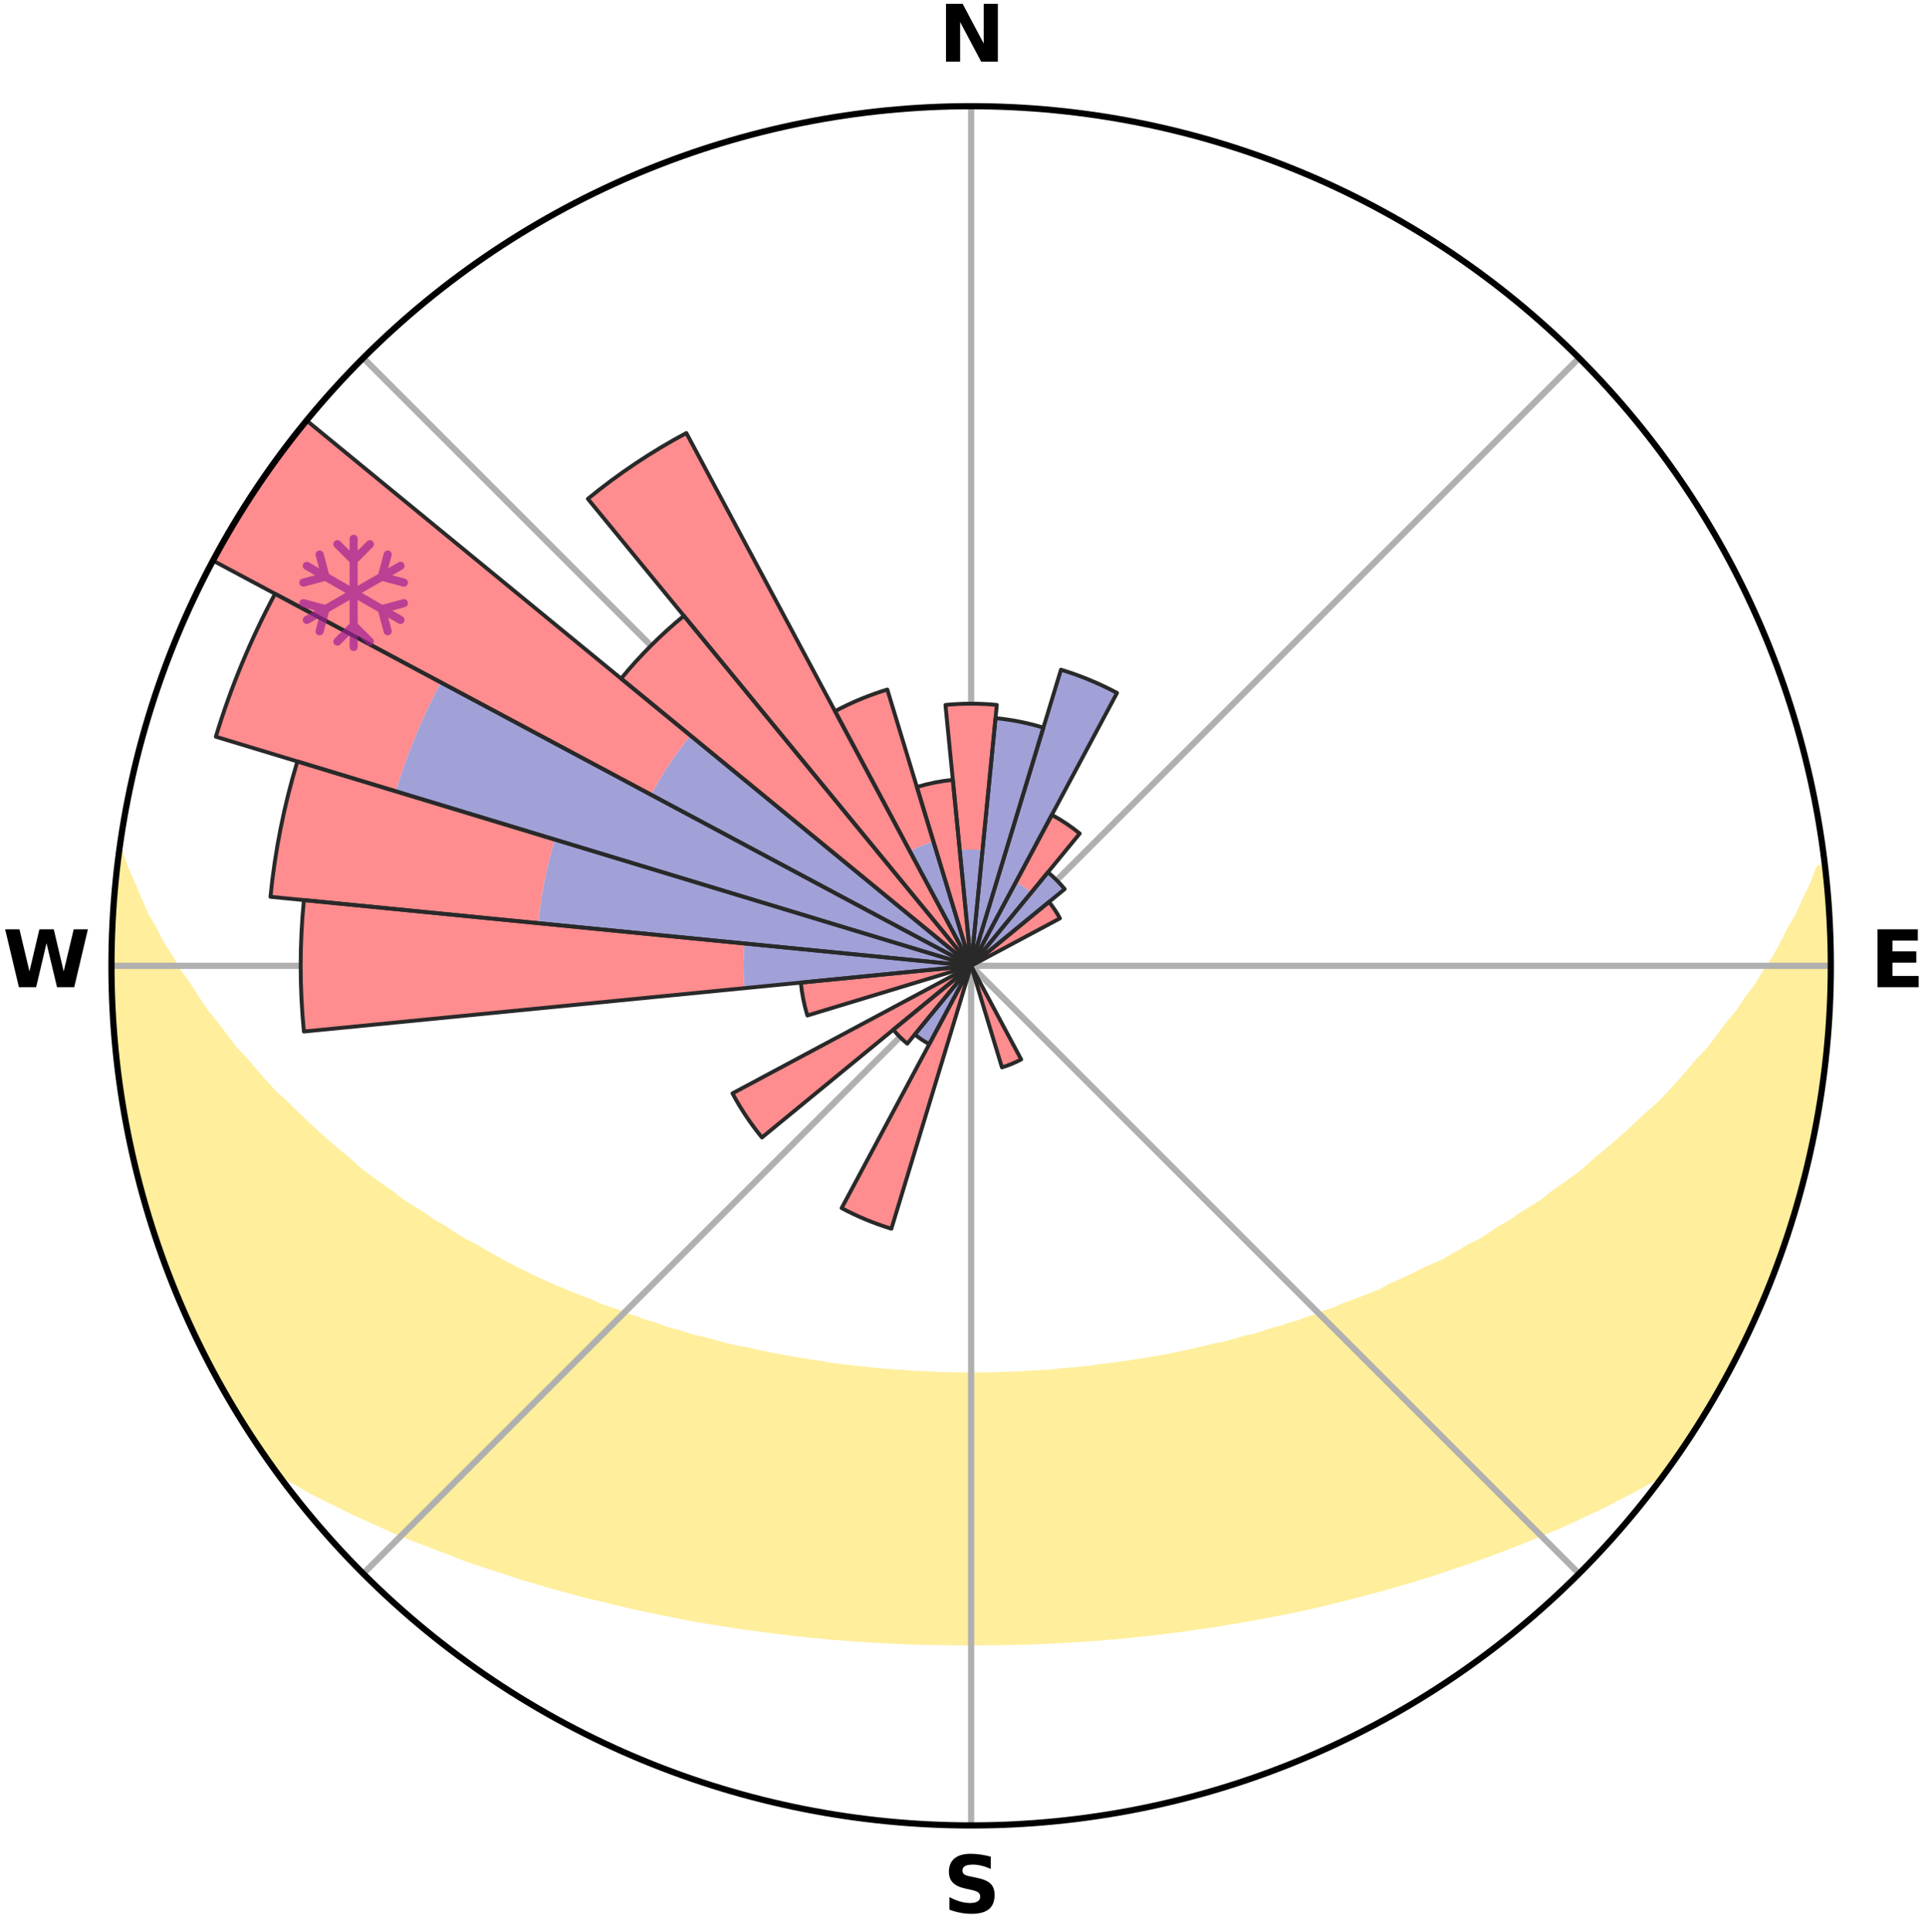 <?xml version="1.0" encoding="utf-8" standalone="no"?>
<!DOCTYPE svg PUBLIC "-//W3C//DTD SVG 1.1//EN"
  "http://www.w3.org/Graphics/SVG/1.1/DTD/svg11.dtd">
<svg xmlns:xlink="http://www.w3.org/1999/xlink" width="248.41pt" height="249.158pt" viewBox="0 0 248.41 249.158" xmlns="http://www.w3.org/2000/svg" version="1.1">
 <title>Ski Rose for St. Johann im Pongau</title>
 <defs>
  <style type="text/css">*{stroke-linejoin: round; stroke-linecap: butt}</style>
 </defs>
 <g id="figure_1">
  <g id="patch_1">
   <path d="M 0 249.158 
L 248.41 249.158 
L 248.41 0 
L 0 0 
z
" style="fill: #ffffff"/>
  </g>
  <g id="axes_1">
   <g id="patch_2">
    <path d="M 236.135 124.579 
C 236.135 110.018 233.267 95.599 227.695 82.147 
C 222.122 68.695 213.955 56.471 203.659 46.175 
C 193.363 35.879 181.139 27.711 167.687 22.139 
C 154.235 16.567 139.815 13.699 125.255 13.699 
C 110.694 13.699 96.275 16.567 82.823 22.139 
C 69.371 27.711 57.147 35.879 46.851 46.175 
C 36.555 56.471 28.387 68.695 22.815 82.147 
C 17.243 95.599 14.375 110.018 14.375 124.579 
C 14.375 139.14 17.243 153.559 22.815 167.011 
C 28.387 180.463 36.555 192.687 46.851 202.983 
C 57.147 213.279 69.371 221.447 82.823 227.019 
C 96.275 232.591 110.694 235.459 125.255 235.459 
C 139.815 235.459 154.235 232.591 167.687 227.019 
C 181.139 221.447 193.363 213.279 203.659 202.983 
C 213.955 192.687 222.122 180.463 227.695 167.011 
C 233.267 153.559 236.135 139.14 236.135 124.579 
M 125.255 124.579 
C 125.255 124.579 125.255 124.579 125.255 124.579 
C 125.255 124.579 125.255 124.579 125.255 124.579 
C 125.255 124.579 125.255 124.579 125.255 124.579 
C 125.255 124.579 125.255 124.579 125.255 124.579 
C 125.255 124.579 125.255 124.579 125.255 124.579 
C 125.255 124.579 125.255 124.579 125.255 124.579 
C 125.255 124.579 125.255 124.579 125.255 124.579 
C 125.255 124.579 125.255 124.579 125.255 124.579 
C 125.255 124.579 125.255 124.579 125.255 124.579 
C 125.255 124.579 125.255 124.579 125.255 124.579 
C 125.255 124.579 125.255 124.579 125.255 124.579 
C 125.255 124.579 125.255 124.579 125.255 124.579 
C 125.255 124.579 125.255 124.579 125.255 124.579 
C 125.255 124.579 125.255 124.579 125.255 124.579 
C 125.255 124.579 125.255 124.579 125.255 124.579 
C 125.255 124.579 125.255 124.579 125.255 124.579 
z
" style="fill: #ffffff"/>
   </g>
   <g id="PolyCollection_1">
    <defs>
     <path id="m82293d6e80" d="M 235.373 -137.125 
L 234.662 -137.044 
L 233.937 -135.044 
L 232.947 -133.055 
L 232.09 -131.113 
L 230.982 -129.195 
L 230.03 -127.323 
L 229.04 -125.485 
L 227.807 -123.684 
L 226.745 -121.921 
L 225.446 -120.205 
L 224.323 -118.52 
L 222.965 -116.889 
L 221.788 -115.284 
L 220.585 -113.718 
L 219.155 -112.217 
L 217.907 -110.732 
L 216.639 -109.287 
L 215.351 -107.881 
L 214.045 -106.515 
L 212.524 -105.232 
L 211.188 -103.948 
L 209.838 -102.704 
L 208.475 -101.5 
L 207.1 -100.335 
L 205.716 -99.21 
L 204.51 -98.061 
L 203.107 -97.01 
L 201.698 -95.998 
L 200.284 -95.024 
L 199.043 -94.015 
L 197.62 -93.114 
L 196.195 -92.25 
L 194.939 -91.341 
L 193.512 -90.547 
L 192.25 -89.704 
L 190.985 -88.891 
L 189.56 -88.197 
L 188.295 -87.446 
L 187.029 -86.724 
L 185.763 -86.031 
L 184.354 -85.462 
L 183.095 -84.827 
L 181.838 -84.219 
L 180.585 -83.637 
L 179.336 -83.081 
L 178.219 -82.45 
L 176.976 -81.943 
L 175.74 -81.461 
L 174.51 -81.002 
L 173.287 -80.566 
L 172.181 -80.048 
L 170.97 -79.655 
L 169.87 -79.178 
L 168.674 -78.825 
L 167.581 -78.388 
L 166.4 -78.073 
L 165.316 -77.673 
L 164.152 -77.393 
L 163.079 -77.028 
L 162.009 -76.68 
L 160.871 -76.447 
L 159.813 -76.13 
L 158.76 -75.829 
L 157.711 -75.543 
L 156.608 -75.365 
L 155.572 -75.105 
L 154.542 -74.859 
L 153.517 -74.626 
L 152.497 -74.405 
L 151.483 -74.196 
L 150.473 -73.999 
L 149.469 -73.812 
L 148.471 -73.637 
L 147.477 -73.471 
L 146.489 -73.315 
L 145.506 -73.168 
L 144.528 -73.03 
L 143.555 -72.901 
L 142.587 -72.779 
L 141.623 -72.666 
L 140.68 -72.503 
L 139.723 -72.407 
L 138.771 -72.317 
L 137.822 -72.234 
L 136.877 -72.157 
L 135.943 -72.045 
L 135.003 -71.983 
L 134.066 -71.926 
L 133.132 -71.874 
L 132.2 -71.827 
L 131.273 -71.763 
L 130.344 -71.729 
L 129.417 -71.699 
L 128.491 -71.663 
L 127.566 -71.646 
L 126.641 -71.633 
L 125.717 -71.625 
L 124.793 -71.625 
L 123.869 -71.637 
L 122.944 -71.653 
L 122.019 -71.673 
L 121.093 -71.698 
L 120.168 -71.745 
L 119.239 -71.783 
L 118.31 -71.824 
L 117.378 -71.871 
L 116.449 -71.955 
L 115.513 -72.015 
L 114.574 -72.081 
L 113.632 -72.152 
L 112.687 -72.229 
L 111.75 -72.361 
L 110.799 -72.454 
L 109.844 -72.553 
L 108.885 -72.659 
L 107.921 -72.773 
L 106.952 -72.894 
L 106.004 -73.09 
L 105.028 -73.231 
L 104.048 -73.38 
L 103.062 -73.538 
L 102.071 -73.706 
L 101.075 -73.884 
L 100.073 -74.073 
L 99.067 -74.272 
L 98.055 -74.483 
L 97.038 -74.706 
L 96.015 -74.94 
L 94.932 -75.096 
L 93.896 -75.356 
L 92.856 -75.629 
L 91.81 -75.917 
L 90.76 -76.219 
L 89.633 -76.438 
L 88.57 -76.771 
L 87.504 -77.12 
L 86.351 -77.384 
L 85.274 -77.767 
L 84.193 -78.167 
L 83.016 -78.483 
L 81.927 -78.921 
L 80.734 -79.274 
L 79.637 -79.75 
L 78.43 -80.144 
L 77.215 -80.559 
L 76.108 -81.098 
L 74.882 -81.557 
L 73.65 -82.039 
L 72.411 -82.545 
L 71.167 -83.076 
L 69.918 -83.632 
L 68.665 -84.214 
L 67.408 -84.822 
L 66.149 -85.458 
L 64.888 -86.121 
L 63.626 -86.813 
L 62.364 -87.533 
L 61.102 -88.283 
L 59.681 -88.975 
L 58.419 -89.787 
L 57.161 -90.629 
L 55.737 -91.421 
L 54.485 -92.327 
L 53.064 -93.189 
L 51.644 -94.088 
L 50.407 -95.096 
L 48.996 -96.067 
L 47.59 -97.077 
L 46.191 -98.125 
L 44.988 -99.271 
L 43.607 -100.394 
L 42.236 -101.556 
L 40.876 -102.757 
L 39.529 -103.998 
L 38.196 -105.279 
L 36.878 -106.599 
L 35.376 -107.921 
L 34.091 -109.323 
L 32.825 -110.765 
L 31.581 -112.247 
L 30.153 -113.744 
L 28.953 -115.306 
L 27.778 -116.907 
L 26.423 -118.534 
L 25.302 -120.215 
L 24.211 -121.933 
L 22.946 -123.686 
L 21.919 -125.481 
L 20.725 -127.316 
L 19.774 -129.184 
L 18.666 -131.098 
L 17.807 -133.035 
L 17.002 -135.003 
L 16.08 -137.018 
L 15.423 -139.039 
L 15.423 -139.039 
L 15.423 -139.039 
L 15.118 -137.128 
L 14.949 -135.2 
L 14.812 -133.271 
L 14.605 -131.347 
L 14.535 -129.413 
L 14.497 -127.479 
L 14.39 -125.547 
L 14.417 -123.612 
L 14.476 -121.678 
L 14.567 -119.746 
L 14.591 -117.811 
L 14.745 -115.882 
L 14.93 -113.956 
L 15.145 -112.034 
L 15.473 -110.126 
L 15.66 -108.2 
L 15.968 -106.291 
L 16.306 -104.387 
L 16.674 -102.488 
L 17.071 -100.595 
L 17.499 -98.709 
L 17.956 -96.83 
L 18.444 -94.958 
L 18.962 -93.094 
L 19.511 -91.238 
L 20.179 -89.421 
L 20.789 -87.586 
L 21.43 -85.761 
L 22.102 -83.946 
L 22.892 -82.179 
L 23.604 -80.38 
L 24.372 -78.604 
L 25.253 -76.881 
L 26.072 -75.128 
L 26.942 -73.401 
L 27.849 -71.692 
L 28.791 -70.002 
L 29.738 -68.315 
L 30.726 -66.652 
L 31.769 -65.022 
L 32.818 -63.396 
L 33.895 -61.789 
L 34.986 -60.191 
L 36.646 -59.012 
L 38.451 -57.972 
L 40.219 -56.939 
L 42.063 -56.001 
L 43.911 -55.105 
L 45.707 -54.201 
L 47.563 -53.388 
L 49.361 -52.558 
L 51.157 -51.764 
L 52.951 -51.002 
L 54.789 -50.324 
L 56.573 -49.626 
L 58.353 -48.96 
L 60.084 -48.274 
L 61.852 -47.666 
L 63.613 -47.085 
L 65.367 -46.532 
L 67.073 -45.951 
L 68.812 -45.449 
L 70.51 -44.925 
L 72.232 -44.471 
L 73.913 -43.989 
L 75.591 -43.536 
L 77.288 -43.148 
L 78.948 -42.732 
L 80.604 -42.343 
L 82.25 -41.968 
L 83.892 -41.618 
L 85.524 -41.281 
L 87.152 -40.969 
L 88.754 -40.633 
L 90.366 -40.35 
L 91.974 -40.09 
L 93.572 -39.838 
L 95.152 -39.572 
L 96.741 -39.359 
L 98.32 -39.153 
L 99.886 -38.935 
L 101.456 -38.764 
L 103.013 -38.575 
L 104.566 -38.403 
L 106.119 -38.264 
L 107.664 -38.119 
L 109.211 -38.012 
L 110.749 -37.893 
L 112.284 -37.789 
L 113.818 -37.708 
L 115.348 -37.628 
L 116.876 -37.562 
L 118.402 -37.508 
L 119.928 -37.478 
L 121.451 -37.448 
L 122.973 -37.43 
L 124.494 -37.423 
L 126.015 -37.424 
L 127.537 -37.431 
L 129.059 -37.451 
L 130.583 -37.47 
L 132.107 -37.512 
L 133.633 -37.566 
L 135.161 -37.633 
L 136.692 -37.704 
L 138.225 -37.796 
L 139.76 -37.901 
L 141.302 -37.996 
L 142.844 -38.128 
L 144.392 -38.256 
L 145.941 -38.413 
L 147.494 -38.587 
L 149.059 -38.744 
L 150.62 -38.947 
L 152.194 -39.139 
L 153.764 -39.373 
L 155.352 -39.586 
L 156.944 -39.822 
L 158.53 -40.105 
L 160.137 -40.365 
L 161.748 -40.65 
L 163.37 -40.943 
L 164.995 -41.262 
L 166.631 -41.591 
L 168.271 -41.946 
L 169.921 -42.314 
L 171.575 -42.709 
L 173.239 -43.118 
L 174.906 -43.556 
L 176.584 -44.009 
L 178.298 -44.44 
L 179.985 -44.946 
L 181.716 -45.424 
L 183.421 -45.972 
L 185.167 -46.5 
L 186.879 -47.107 
L 188.639 -47.688 
L 190.407 -48.296 
L 192.181 -48.933 
L 193.961 -49.599 
L 195.746 -50.296 
L 197.536 -51.025 
L 199.33 -51.786 
L 201.182 -52.527 
L 202.981 -53.356 
L 204.779 -54.222 
L 206.63 -55.078 
L 208.421 -56.022 
L 210.266 -56.958 
L 212.091 -57.947 
L 213.9 -58.985 
L 215.504 -60.205 
L 216.613 -61.79 
L 217.705 -63.388 
L 218.766 -65.006 
L 219.767 -66.662 
L 220.766 -68.319 
L 221.754 -69.983 
L 222.586 -71.733 
L 223.599 -73.384 
L 224.457 -75.119 
L 225.248 -76.885 
L 226.134 -78.606 
L 226.917 -80.375 
L 227.63 -82.174 
L 228.356 -83.967 
L 229.034 -85.777 
L 229.761 -87.571 
L 230.355 -89.413 
L 230.951 -91.253 
L 231.564 -93.089 
L 232.059 -94.96 
L 232.596 -96.819 
L 232.963 -98.721 
L 233.454 -100.592 
L 233.904 -102.474 
L 234.142 -104.398 
L 234.494 -106.299 
L 234.825 -108.204 
L 235.116 -110.116 
L 235.36 -112.034 
L 235.576 -113.956 
L 235.753 -115.883 
L 235.893 -117.812 
L 235.995 -119.744 
L 236.063 -121.677 
L 236.096 -123.612 
L 236.093 -125.546 
L 236.058 -127.481 
L 235.986 -129.414 
L 235.881 -131.345 
L 235.744 -133.275 
L 235.574 -135.202 
L 235.373 -137.125 
z
" style="stroke: #ffee9c"/>
    </defs>
    <g clip-path="url(#p28bc9a04e3)">
     <use xlink:href="#m82293d6e80" x="0" y="249.158" style="fill: #ffee9c; stroke: #ffee9c"/>
    </g>
   </g>
   <g id="matplotlib.axis_1">
    <g id="xtick_1">
     <g id="line2d_1">
      <path d="M 125.255 124.579 
L 125.255 13.699 
" clip-path="url(#p28bc9a04e3)" style="fill: none; stroke: #b0b0b0; stroke-width: 0.8; stroke-linecap: square"/>
     </g>
     <g id="text_1">
      <!-- N -->
      <g transform="translate(121.07 7.958) scale(0.1 -0.1)">
       <defs>
        <path id="DejaVuSans-Bold-4e" d="M 588 4666 
L 1931 4666 
L 3628 1466 
L 3628 4666 
L 4769 4666 
L 4769 0 
L 3425 0 
L 1728 3200 
L 1728 0 
L 588 0 
L 588 4666 
z
" transform="scale(0.016)"/>
       </defs>
       <use xlink:href="#DejaVuSans-Bold-4e"/>
      </g>
     </g>
    </g>
    <g id="xtick_2">
     <g id="line2d_2">
      <path d="M 125.255 124.579 
L 203.659 46.175 
" clip-path="url(#p28bc9a04e3)" style="fill: none; stroke: #b0b0b0; stroke-width: 0.8; stroke-linecap: square"/>
     </g>
    </g>
    <g id="xtick_3">
     <g id="line2d_3">
      <path d="M 125.255 124.579 
L 236.135 124.579 
" clip-path="url(#p28bc9a04e3)" style="fill: none; stroke: #b0b0b0; stroke-width: 0.8; stroke-linecap: square"/>
     </g>
     <g id="text_2">
      <!-- E -->
      <g transform="translate(241.219 127.338) scale(0.1 -0.1)">
       <defs>
        <path id="DejaVuSans-Bold-45" d="M 588 4666 
L 3834 4666 
L 3834 3756 
L 1791 3756 
L 1791 2888 
L 3713 2888 
L 3713 1978 
L 1791 1978 
L 1791 909 
L 3903 909 
L 3903 0 
L 588 0 
L 588 4666 
z
" transform="scale(0.016)"/>
       </defs>
       <use xlink:href="#DejaVuSans-Bold-45"/>
      </g>
     </g>
    </g>
    <g id="xtick_4">
     <g id="line2d_4">
      <path d="M 125.255 124.579 
L 203.659 202.983 
" clip-path="url(#p28bc9a04e3)" style="fill: none; stroke: #b0b0b0; stroke-width: 0.8; stroke-linecap: square"/>
     </g>
    </g>
    <g id="xtick_5">
     <g id="line2d_5">
      <path d="M 125.255 124.579 
L 125.255 235.459 
" clip-path="url(#p28bc9a04e3)" style="fill: none; stroke: #b0b0b0; stroke-width: 0.8; stroke-linecap: square"/>
     </g>
     <g id="text_3">
      <!-- S -->
      <g transform="translate(121.654 246.718) scale(0.1 -0.1)">
       <defs>
        <path id="DejaVuSans-Bold-53" d="M 3834 4519 
L 3834 3531 
Q 3450 3703 3084 3790 
Q 2719 3878 2394 3878 
Q 1963 3878 1756 3759 
Q 1550 3641 1550 3391 
Q 1550 3203 1689 3098 
Q 1828 2994 2194 2919 
L 2706 2816 
Q 3484 2659 3812 2340 
Q 4141 2022 4141 1434 
Q 4141 663 3683 286 
Q 3225 -91 2284 -91 
Q 1841 -91 1394 -6 
Q 947 78 500 244 
L 500 1259 
Q 947 1022 1364 901 
Q 1781 781 2169 781 
Q 2563 781 2772 912 
Q 2981 1044 2981 1288 
Q 2981 1506 2839 1625 
Q 2697 1744 2272 1838 
L 1806 1941 
Q 1106 2091 782 2419 
Q 459 2747 459 3303 
Q 459 4000 909 4375 
Q 1359 4750 2203 4750 
Q 2588 4750 2994 4692 
Q 3400 4634 3834 4519 
z
" transform="scale(0.016)"/>
       </defs>
       <use xlink:href="#DejaVuSans-Bold-53"/>
      </g>
     </g>
    </g>
    <g id="xtick_6">
     <g id="line2d_6">
      <path d="M 125.255 124.579 
L 46.851 202.983 
" clip-path="url(#p28bc9a04e3)" style="fill: none; stroke: #b0b0b0; stroke-width: 0.8; stroke-linecap: square"/>
     </g>
    </g>
    <g id="xtick_7">
     <g id="line2d_7">
      <path d="M 125.255 124.579 
L 14.375 124.579 
" clip-path="url(#p28bc9a04e3)" style="fill: none; stroke: #b0b0b0; stroke-width: 0.8; stroke-linecap: square"/>
     </g>
     <g id="text_4">
      <!-- W -->
      <g transform="translate(0.36 127.338) scale(0.1 -0.1)">
       <defs>
        <path id="DejaVuSans-Bold-57" d="M 191 4666 
L 1344 4666 
L 2150 1275 
L 2950 4666 
L 4109 4666 
L 4909 1275 
L 5716 4666 
L 6859 4666 
L 5759 0 
L 4372 0 
L 3525 3547 
L 2688 0 
L 1300 0 
L 191 4666 
z
" transform="scale(0.016)"/>
       </defs>
       <use xlink:href="#DejaVuSans-Bold-57"/>
      </g>
     </g>
    </g>
    <g id="xtick_8">
     <g id="line2d_8">
      <path d="M 125.255 124.579 
L 46.851 46.175 
" clip-path="url(#p28bc9a04e3)" style="fill: none; stroke: #b0b0b0; stroke-width: 0.8; stroke-linecap: square"/>
     </g>
    </g>
   </g>
   <g id="matplotlib.axis_2"/>
   <g id="patch_3">
    <path d="M 125.255 124.579 
C 125.255 124.579 125.255 124.579 125.255 124.579 
C 125.255 124.579 125.255 124.579 125.255 124.579 
L 125.255 124.579 
C 125.255 124.579 125.255 124.579 125.255 124.579 
C 125.255 124.579 125.255 124.579 125.255 124.579 
z
" clip-path="url(#p28bc9a04e3)" style="fill: #d9d9d9"/>
   </g>
   <g id="patch_4">
    <path d="M 125.255 124.579 
C 125.255 124.579 125.255 124.579 125.255 124.579 
C 125.255 124.579 125.255 124.579 125.255 124.579 
L 125.255 124.579 
C 125.255 124.579 125.255 124.579 125.255 124.579 
C 125.255 124.579 125.255 124.579 125.255 124.579 
z
" clip-path="url(#p28bc9a04e3)" style="fill: #d9d9d9"/>
   </g>
   <g id="patch_5">
    <path d="M 125.255 124.579 
C 125.255 124.579 125.255 124.579 125.255 124.579 
C 125.255 124.579 125.255 124.579 125.255 124.579 
L 125.255 124.579 
C 125.255 124.579 125.255 124.579 125.255 124.579 
C 125.255 124.579 125.255 124.579 125.255 124.579 
z
" clip-path="url(#p28bc9a04e3)" style="fill: #d9d9d9"/>
   </g>
   <g id="patch_6">
    <path d="M 125.255 124.579 
C 125.255 124.579 125.255 124.579 125.255 124.579 
C 125.255 124.579 125.255 124.579 125.255 124.579 
L 125.255 124.579 
C 125.255 124.579 125.255 124.579 125.255 124.579 
C 125.255 124.579 125.255 124.579 125.255 124.579 
z
" clip-path="url(#p28bc9a04e3)" style="fill: #d9d9d9"/>
   </g>
   <g id="patch_7">
    <path d="M 125.255 124.579 
C 125.255 124.579 125.255 124.579 125.255 124.579 
C 125.255 124.579 125.255 124.579 125.255 124.579 
L 125.255 124.579 
C 125.255 124.579 125.255 124.579 125.255 124.579 
C 125.255 124.579 125.255 124.579 125.255 124.579 
z
" clip-path="url(#p28bc9a04e3)" style="fill: #d9d9d9"/>
   </g>
   <g id="patch_8">
    <path d="M 125.255 124.579 
C 125.255 124.579 125.255 124.579 125.255 124.579 
C 125.255 124.579 125.255 124.579 125.255 124.579 
L 125.255 124.579 
C 125.255 124.579 125.255 124.579 125.255 124.579 
C 125.255 124.579 125.255 124.579 125.255 124.579 
z
" clip-path="url(#p28bc9a04e3)" style="fill: #d9d9d9"/>
   </g>
   <g id="patch_9">
    <path d="M 125.255 124.579 
C 125.255 124.579 125.255 124.579 125.255 124.579 
C 125.255 124.579 125.255 124.579 125.255 124.579 
L 125.255 124.579 
C 125.255 124.579 125.255 124.579 125.255 124.579 
C 125.255 124.579 125.255 124.579 125.255 124.579 
z
" clip-path="url(#p28bc9a04e3)" style="fill: #d9d9d9"/>
   </g>
   <g id="patch_10">
    <path d="M 125.255 124.579 
C 125.255 124.579 125.255 124.579 125.255 124.579 
C 125.255 124.579 125.255 124.579 125.255 124.579 
L 125.255 124.579 
C 125.255 124.579 125.255 124.579 125.255 124.579 
C 125.255 124.579 125.255 124.579 125.255 124.579 
z
" clip-path="url(#p28bc9a04e3)" style="fill: #d9d9d9"/>
   </g>
   <g id="patch_11">
    <path d="M 125.255 124.579 
C 125.255 124.579 125.255 124.579 125.255 124.579 
C 125.255 124.579 125.255 124.579 125.255 124.579 
L 125.255 124.579 
C 125.255 124.579 125.255 124.579 125.255 124.579 
C 125.255 124.579 125.255 124.579 125.255 124.579 
z
" clip-path="url(#p28bc9a04e3)" style="fill: #d9d9d9"/>
   </g>
   <g id="patch_12">
    <path d="M 125.255 124.579 
C 125.255 124.579 125.255 124.579 125.255 124.579 
C 125.255 124.579 125.255 124.579 125.255 124.579 
L 125.255 124.579 
C 125.255 124.579 125.255 124.579 125.255 124.579 
C 125.255 124.579 125.255 124.579 125.255 124.579 
z
" clip-path="url(#p28bc9a04e3)" style="fill: #d9d9d9"/>
   </g>
   <g id="patch_13">
    <path d="M 125.255 124.579 
C 125.255 124.579 125.255 124.579 125.255 124.579 
C 125.255 124.579 125.255 124.579 125.255 124.579 
L 125.255 124.579 
C 125.255 124.579 125.255 124.579 125.255 124.579 
C 125.255 124.579 125.255 124.579 125.255 124.579 
z
" clip-path="url(#p28bc9a04e3)" style="fill: #d9d9d9"/>
   </g>
   <g id="patch_14">
    <path d="M 125.255 124.579 
C 125.255 124.579 125.255 124.579 125.255 124.579 
C 125.255 124.579 125.255 124.579 125.255 124.579 
L 125.255 124.579 
C 125.255 124.579 125.255 124.579 125.255 124.579 
C 125.255 124.579 125.255 124.579 125.255 124.579 
z
" clip-path="url(#p28bc9a04e3)" style="fill: #d9d9d9"/>
   </g>
   <g id="patch_15">
    <path d="M 125.255 124.579 
C 125.255 124.579 125.255 124.579 125.255 124.579 
C 125.255 124.579 125.255 124.579 125.255 124.579 
L 125.255 124.579 
C 125.255 124.579 125.255 124.579 125.255 124.579 
C 125.255 124.579 125.255 124.579 125.255 124.579 
z
" clip-path="url(#p28bc9a04e3)" style="fill: #d9d9d9"/>
   </g>
   <g id="patch_16">
    <path d="M 125.255 124.579 
C 125.255 124.579 125.255 124.579 125.255 124.579 
C 125.255 124.579 125.255 124.579 125.255 124.579 
L 125.255 124.579 
C 125.255 124.579 125.255 124.579 125.255 124.579 
C 125.255 124.579 125.255 124.579 125.255 124.579 
z
" clip-path="url(#p28bc9a04e3)" style="fill: #d9d9d9"/>
   </g>
   <g id="patch_17">
    <path d="M 125.255 124.579 
C 125.255 124.579 125.255 124.579 125.255 124.579 
C 125.255 124.579 125.255 124.579 125.255 124.579 
L 125.255 124.579 
C 125.255 124.579 125.255 124.579 125.255 124.579 
C 125.255 124.579 125.255 124.579 125.255 124.579 
z
" clip-path="url(#p28bc9a04e3)" style="fill: #d9d9d9"/>
   </g>
   <g id="patch_18">
    <path d="M 125.255 124.579 
C 125.255 124.579 125.255 124.579 125.255 124.579 
C 125.255 124.579 125.255 124.579 125.255 124.579 
L 125.255 124.579 
C 125.255 124.579 125.255 124.579 125.255 124.579 
C 125.255 124.579 125.255 124.579 125.255 124.579 
z
" clip-path="url(#p28bc9a04e3)" style="fill: #d9d9d9"/>
   </g>
   <g id="patch_19">
    <path d="M 125.255 124.579 
C 125.255 124.579 125.255 124.579 125.255 124.579 
C 125.255 124.579 125.255 124.579 125.255 124.579 
L 125.255 124.579 
C 125.255 124.579 125.255 124.579 125.255 124.579 
C 125.255 124.579 125.255 124.579 125.255 124.579 
z
" clip-path="url(#p28bc9a04e3)" style="fill: #d9d9d9"/>
   </g>
   <g id="patch_20">
    <path d="M 125.255 124.579 
C 125.255 124.579 125.255 124.579 125.255 124.579 
C 125.255 124.579 125.255 124.579 125.255 124.579 
L 125.255 124.579 
C 125.255 124.579 125.255 124.579 125.255 124.579 
C 125.255 124.579 125.255 124.579 125.255 124.579 
z
" clip-path="url(#p28bc9a04e3)" style="fill: #d9d9d9"/>
   </g>
   <g id="patch_21">
    <path d="M 125.255 124.579 
C 125.255 124.579 125.255 124.579 125.255 124.579 
C 125.255 124.579 125.255 124.579 125.255 124.579 
L 125.255 124.579 
C 125.255 124.579 125.255 124.579 125.255 124.579 
C 125.255 124.579 125.255 124.579 125.255 124.579 
z
" clip-path="url(#p28bc9a04e3)" style="fill: #d9d9d9"/>
   </g>
   <g id="patch_22">
    <path d="M 125.255 124.579 
C 125.255 124.579 125.255 124.579 125.255 124.579 
C 125.255 124.579 125.255 124.579 125.255 124.579 
L 125.255 124.579 
C 125.255 124.579 125.255 124.579 125.255 124.579 
C 125.255 124.579 125.255 124.579 125.255 124.579 
z
" clip-path="url(#p28bc9a04e3)" style="fill: #d9d9d9"/>
   </g>
   <g id="patch_23">
    <path d="M 125.255 124.579 
C 125.255 124.579 125.255 124.579 125.255 124.579 
C 125.255 124.579 125.255 124.579 125.255 124.579 
L 125.255 124.579 
C 125.255 124.579 125.255 124.579 125.255 124.579 
C 125.255 124.579 125.255 124.579 125.255 124.579 
z
" clip-path="url(#p28bc9a04e3)" style="fill: #d9d9d9"/>
   </g>
   <g id="patch_24">
    <path d="M 125.255 124.579 
C 125.255 124.579 125.255 124.579 125.255 124.579 
C 125.255 124.579 125.255 124.579 125.255 124.579 
L 125.255 124.579 
C 125.255 124.579 125.255 124.579 125.255 124.579 
C 125.255 124.579 125.255 124.579 125.255 124.579 
z
" clip-path="url(#p28bc9a04e3)" style="fill: #d9d9d9"/>
   </g>
   <g id="patch_25">
    <path d="M 125.255 124.579 
C 125.255 124.579 125.255 124.579 125.255 124.579 
C 125.255 124.579 125.255 124.579 125.255 124.579 
L 125.255 124.579 
C 125.255 124.579 125.255 124.579 125.255 124.579 
C 125.255 124.579 125.255 124.579 125.255 124.579 
z
" clip-path="url(#p28bc9a04e3)" style="fill: #d9d9d9"/>
   </g>
   <g id="patch_26">
    <path d="M 125.255 124.579 
C 125.255 124.579 125.255 124.579 125.255 124.579 
C 125.255 124.579 125.255 124.579 125.255 124.579 
L 125.255 124.579 
C 125.255 124.579 125.255 124.579 125.255 124.579 
C 125.255 124.579 125.255 124.579 125.255 124.579 
z
" clip-path="url(#p28bc9a04e3)" style="fill: #d9d9d9"/>
   </g>
   <g id="patch_27">
    <path d="M 125.255 124.579 
C 125.255 124.579 125.255 124.579 125.255 124.579 
C 125.255 124.579 125.255 124.579 125.255 124.579 
L 125.255 124.579 
C 125.255 124.579 125.255 124.579 125.255 124.579 
C 125.255 124.579 125.255 124.579 125.255 124.579 
z
" clip-path="url(#p28bc9a04e3)" style="fill: #d9d9d9"/>
   </g>
   <g id="patch_28">
    <path d="M 125.255 124.579 
C 125.255 124.579 125.255 124.579 125.255 124.579 
C 125.255 124.579 125.255 124.579 125.255 124.579 
L 125.255 124.579 
C 125.255 124.579 125.255 124.579 125.255 124.579 
C 125.255 124.579 125.255 124.579 125.255 124.579 
z
" clip-path="url(#p28bc9a04e3)" style="fill: #d9d9d9"/>
   </g>
   <g id="patch_29">
    <path d="M 125.255 124.579 
C 125.255 124.579 125.255 124.579 125.255 124.579 
C 125.255 124.579 125.255 124.579 125.255 124.579 
L 125.255 124.579 
C 125.255 124.579 125.255 124.579 125.255 124.579 
C 125.255 124.579 125.255 124.579 125.255 124.579 
z
" clip-path="url(#p28bc9a04e3)" style="fill: #d9d9d9"/>
   </g>
   <g id="patch_30">
    <path d="M 125.255 124.579 
C 125.255 124.579 125.255 124.579 125.255 124.579 
C 125.255 124.579 125.255 124.579 125.255 124.579 
L 125.255 124.579 
C 125.255 124.579 125.255 124.579 125.255 124.579 
C 125.255 124.579 125.255 124.579 125.255 124.579 
z
" clip-path="url(#p28bc9a04e3)" style="fill: #d9d9d9"/>
   </g>
   <g id="patch_31">
    <path d="M 125.255 124.579 
C 125.255 124.579 125.255 124.579 125.255 124.579 
C 125.255 124.579 125.255 124.579 125.255 124.579 
L 125.255 124.579 
C 125.255 124.579 125.255 124.579 125.255 124.579 
C 125.255 124.579 125.255 124.579 125.255 124.579 
z
" clip-path="url(#p28bc9a04e3)" style="fill: #d9d9d9"/>
   </g>
   <g id="patch_32">
    <path d="M 125.255 124.579 
C 125.255 124.579 125.255 124.579 125.255 124.579 
C 125.255 124.579 125.255 124.579 125.255 124.579 
L 125.255 124.579 
C 125.255 124.579 125.255 124.579 125.255 124.579 
C 125.255 124.579 125.255 124.579 125.255 124.579 
z
" clip-path="url(#p28bc9a04e3)" style="fill: #d9d9d9"/>
   </g>
   <g id="patch_33">
    <path d="M 125.255 124.579 
C 125.255 124.579 125.255 124.579 125.255 124.579 
C 125.255 124.579 125.255 124.579 125.255 124.579 
L 125.255 124.579 
C 125.255 124.579 125.255 124.579 125.255 124.579 
C 125.255 124.579 125.255 124.579 125.255 124.579 
z
" clip-path="url(#p28bc9a04e3)" style="fill: #d9d9d9"/>
   </g>
   <g id="patch_34">
    <path d="M 125.255 124.579 
C 125.255 124.579 125.255 124.579 125.255 124.579 
C 125.255 124.579 125.255 124.579 125.255 124.579 
L 125.255 124.579 
C 125.255 124.579 125.255 124.579 125.255 124.579 
C 125.255 124.579 125.255 124.579 125.255 124.579 
z
" clip-path="url(#p28bc9a04e3)" style="fill: #d9d9d9"/>
   </g>
   <g id="patch_35">
    <path d="M 125.255 124.579 
C 125.255 124.579 125.255 124.579 125.255 124.579 
C 125.255 124.579 125.255 124.579 125.255 124.579 
L 126.725 109.655 
C 126.236 109.607 125.746 109.582 125.255 109.582 
C 124.764 109.582 124.273 109.607 123.785 109.655 
z
" clip-path="url(#p28bc9a04e3)" style="fill: #a1a1d8"/>
   </g>
   <g id="patch_36">
    <path d="M 125.255 124.579 
C 125.255 124.579 125.255 124.579 125.255 124.579 
C 125.255 124.579 125.255 124.579 125.255 124.579 
L 134.575 93.856 
C 133.569 93.551 132.549 93.295 131.518 93.09 
C 130.488 92.885 129.448 92.731 128.402 92.628 
z
" clip-path="url(#p28bc9a04e3)" style="fill: #a1a1d8"/>
   </g>
   <g id="patch_37">
    <path d="M 125.255 124.579 
C 125.255 124.579 125.255 124.579 125.255 124.579 
C 125.255 124.579 125.255 124.579 125.255 124.579 
L 144.07 89.379 
C 142.917 88.763 141.736 88.205 140.529 87.705 
C 139.322 87.205 138.091 86.764 136.841 86.385 
z
" clip-path="url(#p28bc9a04e3)" style="fill: #a1a1d8"/>
   </g>
   <g id="patch_38">
    <path d="M 125.255 124.579 
C 125.255 124.579 125.255 124.579 125.255 124.579 
C 125.255 124.579 125.255 124.579 125.255 124.579 
L 133.023 115.114 
C 132.713 114.86 132.391 114.621 132.058 114.398 
C 131.724 114.175 131.38 113.969 131.027 113.78 
z
" clip-path="url(#p28bc9a04e3)" style="fill: #a1a1d8"/>
   </g>
   <g id="patch_39">
    <path d="M 125.255 124.579 
C 125.255 124.579 125.255 124.579 125.255 124.579 
C 125.255 124.579 125.255 124.579 125.255 124.579 
L 137.321 114.677 
C 136.997 114.282 136.653 113.903 136.292 113.542 
C 135.931 113.181 135.552 112.837 135.157 112.513 
z
" clip-path="url(#p28bc9a04e3)" style="fill: #a1a1d8"/>
   </g>
   <g id="patch_40">
    <path d="M 125.255 124.579 
C 125.255 124.579 125.255 124.579 125.255 124.579 
C 125.255 124.579 125.255 124.579 125.255 124.579 
L 125.255 124.579 
C 125.255 124.579 125.255 124.579 125.255 124.579 
C 125.255 124.579 125.255 124.579 125.255 124.579 
z
" clip-path="url(#p28bc9a04e3)" style="fill: #a1a1d8"/>
   </g>
   <g id="patch_41">
    <path d="M 125.255 124.579 
C 125.255 124.579 125.255 124.579 125.255 124.579 
C 125.255 124.579 125.255 124.579 125.255 124.579 
L 125.255 124.579 
C 125.255 124.579 125.255 124.579 125.255 124.579 
C 125.255 124.579 125.255 124.579 125.255 124.579 
z
" clip-path="url(#p28bc9a04e3)" style="fill: #a1a1d8"/>
   </g>
   <g id="patch_42">
    <path d="M 125.255 124.579 
C 125.255 124.579 125.255 124.579 125.255 124.579 
C 125.255 124.579 125.255 124.579 125.255 124.579 
L 125.255 124.579 
C 125.255 124.579 125.255 124.579 125.255 124.579 
C 125.255 124.579 125.255 124.579 125.255 124.579 
z
" clip-path="url(#p28bc9a04e3)" style="fill: #a1a1d8"/>
   </g>
   <g id="patch_43">
    <path d="M 125.255 124.579 
C 125.255 124.579 125.255 124.579 125.255 124.579 
C 125.255 124.579 125.255 124.579 125.255 124.579 
L 125.255 124.579 
C 125.255 124.579 125.255 124.579 125.255 124.579 
C 125.255 124.579 125.255 124.579 125.255 124.579 
z
" clip-path="url(#p28bc9a04e3)" style="fill: #a1a1d8"/>
   </g>
   <g id="patch_44">
    <path d="M 125.255 124.579 
C 125.255 124.579 125.255 124.579 125.255 124.579 
C 125.255 124.579 125.255 124.579 125.255 124.579 
L 125.255 124.579 
C 125.255 124.579 125.255 124.579 125.255 124.579 
C 125.255 124.579 125.255 124.579 125.255 124.579 
z
" clip-path="url(#p28bc9a04e3)" style="fill: #a1a1d8"/>
   </g>
   <g id="patch_45">
    <path d="M 125.255 124.579 
C 125.255 124.579 125.255 124.579 125.255 124.579 
C 125.255 124.579 125.255 124.579 125.255 124.579 
L 125.255 124.579 
C 125.255 124.579 125.255 124.579 125.255 124.579 
C 125.255 124.579 125.255 124.579 125.255 124.579 
z
" clip-path="url(#p28bc9a04e3)" style="fill: #a1a1d8"/>
   </g>
   <g id="patch_46">
    <path d="M 125.255 124.579 
C 125.255 124.579 125.255 124.579 125.255 124.579 
C 125.255 124.579 125.255 124.579 125.255 124.579 
L 125.255 124.579 
C 125.255 124.579 125.255 124.579 125.255 124.579 
C 125.255 124.579 125.255 124.579 125.255 124.579 
z
" clip-path="url(#p28bc9a04e3)" style="fill: #a1a1d8"/>
   </g>
   <g id="patch_47">
    <path d="M 125.255 124.579 
C 125.255 124.579 125.255 124.579 125.255 124.579 
C 125.255 124.579 125.255 124.579 125.255 124.579 
L 125.255 124.579 
C 125.255 124.579 125.255 124.579 125.255 124.579 
C 125.255 124.579 125.255 124.579 125.255 124.579 
z
" clip-path="url(#p28bc9a04e3)" style="fill: #a1a1d8"/>
   </g>
   <g id="patch_48">
    <path d="M 125.255 124.579 
C 125.255 124.579 125.255 124.579 125.255 124.579 
C 125.255 124.579 125.255 124.579 125.255 124.579 
L 125.255 124.579 
C 125.255 124.579 125.255 124.579 125.255 124.579 
C 125.255 124.579 125.255 124.579 125.255 124.579 
z
" clip-path="url(#p28bc9a04e3)" style="fill: #a1a1d8"/>
   </g>
   <g id="patch_49">
    <path d="M 125.255 124.579 
C 125.255 124.579 125.255 124.579 125.255 124.579 
C 125.255 124.579 125.255 124.579 125.255 124.579 
L 125.255 124.579 
C 125.255 124.579 125.255 124.579 125.255 124.579 
C 125.255 124.579 125.255 124.579 125.255 124.579 
z
" clip-path="url(#p28bc9a04e3)" style="fill: #a1a1d8"/>
   </g>
   <g id="patch_50">
    <path d="M 125.255 124.579 
C 125.255 124.579 125.255 124.579 125.255 124.579 
C 125.255 124.579 125.255 124.579 125.255 124.579 
L 125.255 124.579 
C 125.255 124.579 125.255 124.579 125.255 124.579 
C 125.255 124.579 125.255 124.579 125.255 124.579 
z
" clip-path="url(#p28bc9a04e3)" style="fill: #a1a1d8"/>
   </g>
   <g id="patch_51">
    <path d="M 125.255 124.579 
C 125.255 124.579 125.255 124.579 125.255 124.579 
C 125.255 124.579 125.255 124.579 125.255 124.579 
L 125.255 124.579 
C 125.255 124.579 125.255 124.579 125.255 124.579 
C 125.255 124.579 125.255 124.579 125.255 124.579 
z
" clip-path="url(#p28bc9a04e3)" style="fill: #a1a1d8"/>
   </g>
   <g id="patch_52">
    <path d="M 125.255 124.579 
C 125.255 124.579 125.255 124.579 125.255 124.579 
C 125.255 124.579 125.255 124.579 125.255 124.579 
L 125.255 124.579 
C 125.255 124.579 125.255 124.579 125.255 124.579 
C 125.255 124.579 125.255 124.579 125.255 124.579 
z
" clip-path="url(#p28bc9a04e3)" style="fill: #a1a1d8"/>
   </g>
   <g id="patch_53">
    <path d="M 125.255 124.579 
C 125.255 124.579 125.255 124.579 125.255 124.579 
C 125.255 124.579 125.255 124.579 125.255 124.579 
L 125.255 124.579 
C 125.255 124.579 125.255 124.579 125.255 124.579 
C 125.255 124.579 125.255 124.579 125.255 124.579 
z
" clip-path="url(#p28bc9a04e3)" style="fill: #a1a1d8"/>
   </g>
   <g id="patch_54">
    <path d="M 125.255 124.579 
C 125.255 124.579 125.255 124.579 125.255 124.579 
C 125.255 124.579 125.255 124.579 125.255 124.579 
L 117.989 133.433 
C 118.278 133.671 118.58 133.894 118.891 134.103 
C 119.203 134.311 119.525 134.504 119.856 134.68 
z
" clip-path="url(#p28bc9a04e3)" style="fill: #a1a1d8"/>
   </g>
   <g id="patch_55">
    <path d="M 125.255 124.579 
C 125.255 124.579 125.255 124.579 125.255 124.579 
C 125.255 124.579 125.255 124.579 125.255 124.579 
L 125.255 124.579 
C 125.255 124.579 125.255 124.579 125.255 124.579 
C 125.255 124.579 125.255 124.579 125.255 124.579 
z
" clip-path="url(#p28bc9a04e3)" style="fill: #a1a1d8"/>
   </g>
   <g id="patch_56">
    <path d="M 125.255 124.579 
C 125.255 124.579 125.255 124.579 125.255 124.579 
C 125.255 124.579 125.255 124.579 125.255 124.579 
L 125.255 124.579 
C 125.255 124.579 125.255 124.579 125.255 124.579 
C 125.255 124.579 125.255 124.579 125.255 124.579 
z
" clip-path="url(#p28bc9a04e3)" style="fill: #a1a1d8"/>
   </g>
   <g id="patch_57">
    <path d="M 125.255 124.579 
C 125.255 124.579 125.255 124.579 125.255 124.579 
C 125.255 124.579 125.255 124.579 125.255 124.579 
L 125.255 124.579 
C 125.255 124.579 125.255 124.579 125.255 124.579 
C 125.255 124.579 125.255 124.579 125.255 124.579 
z
" clip-path="url(#p28bc9a04e3)" style="fill: #a1a1d8"/>
   </g>
   <g id="patch_58">
    <path d="M 125.255 124.579 
C 125.255 124.579 125.255 124.579 125.255 124.579 
C 125.255 124.579 125.255 124.579 125.255 124.579 
L 125.255 124.579 
C 125.255 124.579 125.255 124.579 125.255 124.579 
C 125.255 124.579 125.255 124.579 125.255 124.579 
z
" clip-path="url(#p28bc9a04e3)" style="fill: #a1a1d8"/>
   </g>
   <g id="patch_59">
    <path d="M 125.255 124.579 
C 125.255 124.579 125.255 124.579 125.255 124.579 
C 125.255 124.579 125.255 124.579 125.255 124.579 
L 96.035 121.701 
C 95.94 122.658 95.893 123.618 95.893 124.579 
C 95.893 125.54 95.94 126.501 96.035 127.457 
z
" clip-path="url(#p28bc9a04e3)" style="fill: #a1a1d8"/>
   </g>
   <g id="patch_60">
    <path d="M 125.255 124.579 
C 125.255 124.579 125.255 124.579 125.255 124.579 
C 125.255 124.579 125.255 124.579 125.255 124.579 
L 71.559 108.291 
C 71.026 110.048 70.579 111.831 70.221 113.632 
C 69.863 115.433 69.593 117.251 69.413 119.079 
z
" clip-path="url(#p28bc9a04e3)" style="fill: #a1a1d8"/>
   </g>
   <g id="patch_61">
    <path d="M 125.255 124.579 
C 125.255 124.579 125.255 124.579 125.255 124.579 
C 125.255 124.579 125.255 124.579 125.255 124.579 
L 56.851 88.016 
C 55.654 90.255 54.568 92.552 53.596 94.897 
C 52.625 97.243 51.769 99.634 51.032 102.064 
z
" clip-path="url(#p28bc9a04e3)" style="fill: #a1a1d8"/>
   </g>
   <g id="patch_62">
    <path d="M 125.255 124.579 
C 125.255 124.579 125.255 124.579 125.255 124.579 
C 125.255 124.579 125.255 124.579 125.255 124.579 
L 89.057 94.872 
C 88.085 96.057 87.171 97.289 86.32 98.564 
C 85.468 99.838 84.68 101.153 83.957 102.505 
z
" clip-path="url(#p28bc9a04e3)" style="fill: #a1a1d8"/>
   </g>
   <g id="patch_63">
    <path d="M 125.255 124.579 
C 125.255 124.579 125.255 124.579 125.255 124.579 
C 125.255 124.579 125.255 124.579 125.255 124.579 
L 125.255 124.579 
C 125.255 124.579 125.255 124.579 125.255 124.579 
C 125.255 124.579 125.255 124.579 125.255 124.579 
z
" clip-path="url(#p28bc9a04e3)" style="fill: #a1a1d8"/>
   </g>
   <g id="patch_64">
    <path d="M 125.255 124.579 
C 125.255 124.579 125.255 124.579 125.255 124.579 
C 125.255 124.579 125.255 124.579 125.255 124.579 
L 125.255 124.579 
C 125.255 124.579 125.255 124.579 125.255 124.579 
C 125.255 124.579 125.255 124.579 125.255 124.579 
z
" clip-path="url(#p28bc9a04e3)" style="fill: #a1a1d8"/>
   </g>
   <g id="patch_65">
    <path d="M 125.255 124.579 
C 125.255 124.579 125.255 124.579 125.255 124.579 
C 125.255 124.579 125.255 124.579 125.255 124.579 
L 120.388 108.534 
C 119.863 108.694 119.346 108.879 118.839 109.089 
C 118.331 109.299 117.835 109.533 117.351 109.792 
z
" clip-path="url(#p28bc9a04e3)" style="fill: #a1a1d8"/>
   </g>
   <g id="patch_66">
    <path d="M 125.255 124.579 
C 125.255 124.579 125.255 124.579 125.255 124.579 
C 125.255 124.579 125.255 124.579 125.255 124.579 
L 125.255 124.579 
C 125.255 124.579 125.255 124.579 125.255 124.579 
C 125.255 124.579 125.255 124.579 125.255 124.579 
z
" clip-path="url(#p28bc9a04e3)" style="fill: #a1a1d8"/>
   </g>
   <g id="patch_67">
    <path d="M 123.785 109.655 
C 124.273 109.607 124.764 109.582 125.255 109.582 
C 125.746 109.582 126.236 109.607 126.725 109.655 
L 128.569 90.93 
C 127.468 90.822 126.362 90.767 125.255 90.767 
C 124.148 90.767 123.042 90.822 121.941 90.93 
z
" clip-path="url(#p28bc9a04e3)" style="fill: #ff8c8e"/>
   </g>
   <g id="patch_68">
    <path d="M 128.402 92.628 
C 129.448 92.731 130.488 92.885 131.518 93.09 
C 132.549 93.295 133.569 93.551 134.575 93.856 
L 134.575 93.856 
C 133.569 93.551 132.549 93.295 131.518 93.09 
C 130.488 92.885 129.448 92.731 128.402 92.628 
z
" clip-path="url(#p28bc9a04e3)" style="fill: #ff8c8e"/>
   </g>
   <g id="patch_69">
    <path d="M 136.841 86.385 
C 138.091 86.764 139.322 87.205 140.529 87.705 
C 141.736 88.205 142.917 88.763 144.07 89.379 
L 144.07 89.379 
C 142.917 88.763 141.736 88.205 140.529 87.705 
C 139.322 87.205 138.091 86.764 136.841 86.385 
z
" clip-path="url(#p28bc9a04e3)" style="fill: #ff8c8e"/>
   </g>
   <g id="patch_70">
    <path d="M 131.027 113.78 
C 131.38 113.969 131.724 114.175 132.058 114.398 
C 132.391 114.621 132.713 114.86 133.023 115.114 
L 139.259 107.515 
C 138.7 107.057 138.119 106.626 137.519 106.225 
C 136.918 105.823 136.298 105.452 135.661 105.111 
z
" clip-path="url(#p28bc9a04e3)" style="fill: #ff8c8e"/>
   </g>
   <g id="patch_71">
    <path d="M 135.157 112.513 
C 135.552 112.837 135.931 113.181 136.292 113.542 
C 136.653 113.903 136.997 114.282 137.321 114.677 
L 137.321 114.677 
C 136.997 114.282 136.653 113.903 136.292 113.542 
C 135.931 113.181 135.552 112.837 135.157 112.513 
z
" clip-path="url(#p28bc9a04e3)" style="fill: #ff8c8e"/>
   </g>
   <g id="patch_72">
    <path d="M 125.255 124.579 
C 125.255 124.579 125.255 124.579 125.255 124.579 
C 125.255 124.579 125.255 124.579 125.255 124.579 
L 136.709 118.457 
C 136.508 118.082 136.29 117.717 136.053 117.364 
C 135.817 117.01 135.564 116.669 135.294 116.34 
z
" clip-path="url(#p28bc9a04e3)" style="fill: #ff8c8e"/>
   </g>
   <g id="patch_73">
    <path d="M 125.255 124.579 
C 125.255 124.579 125.255 124.579 125.255 124.579 
C 125.255 124.579 125.255 124.579 125.255 124.579 
L 125.255 124.579 
C 125.255 124.579 125.255 124.579 125.255 124.579 
C 125.255 124.579 125.255 124.579 125.255 124.579 
z
" clip-path="url(#p28bc9a04e3)" style="fill: #ff8c8e"/>
   </g>
   <g id="patch_74">
    <path d="M 125.255 124.579 
C 125.255 124.579 125.255 124.579 125.255 124.579 
C 125.255 124.579 125.255 124.579 125.255 124.579 
L 125.255 124.579 
C 125.255 124.579 125.255 124.579 125.255 124.579 
C 125.255 124.579 125.255 124.579 125.255 124.579 
z
" clip-path="url(#p28bc9a04e3)" style="fill: #ff8c8e"/>
   </g>
   <g id="patch_75">
    <path d="M 125.255 124.579 
C 125.255 124.579 125.255 124.579 125.255 124.579 
C 125.255 124.579 125.255 124.579 125.255 124.579 
L 125.255 124.579 
C 125.255 124.579 125.255 124.579 125.255 124.579 
C 125.255 124.579 125.255 124.579 125.255 124.579 
z
" clip-path="url(#p28bc9a04e3)" style="fill: #ff8c8e"/>
   </g>
   <g id="patch_76">
    <path d="M 125.255 124.579 
C 125.255 124.579 125.255 124.579 125.255 124.579 
C 125.255 124.579 125.255 124.579 125.255 124.579 
L 125.255 124.579 
C 125.255 124.579 125.255 124.579 125.255 124.579 
C 125.255 124.579 125.255 124.579 125.255 124.579 
z
" clip-path="url(#p28bc9a04e3)" style="fill: #ff8c8e"/>
   </g>
   <g id="patch_77">
    <path d="M 125.255 124.579 
C 125.255 124.579 125.255 124.579 125.255 124.579 
C 125.255 124.579 125.255 124.579 125.255 124.579 
L 125.255 124.579 
C 125.255 124.579 125.255 124.579 125.255 124.579 
C 125.255 124.579 125.255 124.579 125.255 124.579 
z
" clip-path="url(#p28bc9a04e3)" style="fill: #ff8c8e"/>
   </g>
   <g id="patch_78">
    <path d="M 125.255 124.579 
C 125.255 124.579 125.255 124.579 125.255 124.579 
C 125.255 124.579 125.255 124.579 125.255 124.579 
L 125.255 124.579 
C 125.255 124.579 125.255 124.579 125.255 124.579 
C 125.255 124.579 125.255 124.579 125.255 124.579 
z
" clip-path="url(#p28bc9a04e3)" style="fill: #ff8c8e"/>
   </g>
   <g id="patch_79">
    <path d="M 125.255 124.579 
C 125.255 124.579 125.255 124.579 125.255 124.579 
C 125.255 124.579 125.255 124.579 125.255 124.579 
L 125.255 124.579 
C 125.255 124.579 125.255 124.579 125.255 124.579 
C 125.255 124.579 125.255 124.579 125.255 124.579 
z
" clip-path="url(#p28bc9a04e3)" style="fill: #ff8c8e"/>
   </g>
   <g id="patch_80">
    <path d="M 125.255 124.579 
C 125.255 124.579 125.255 124.579 125.255 124.579 
C 125.255 124.579 125.255 124.579 125.255 124.579 
L 125.255 124.579 
C 125.255 124.579 125.255 124.579 125.255 124.579 
C 125.255 124.579 125.255 124.579 125.255 124.579 
z
" clip-path="url(#p28bc9a04e3)" style="fill: #ff8c8e"/>
   </g>
   <g id="patch_81">
    <path d="M 125.255 124.579 
C 125.255 124.579 125.255 124.579 125.255 124.579 
C 125.255 124.579 125.255 124.579 125.255 124.579 
L 129.229 137.68 
C 129.658 137.549 130.08 137.398 130.494 137.227 
C 130.908 137.055 131.313 136.864 131.708 136.653 
z
" clip-path="url(#p28bc9a04e3)" style="fill: #ff8c8e"/>
   </g>
   <g id="patch_82">
    <path d="M 125.255 124.579 
C 125.255 124.579 125.255 124.579 125.255 124.579 
C 125.255 124.579 125.255 124.579 125.255 124.579 
L 125.255 124.579 
C 125.255 124.579 125.255 124.579 125.255 124.579 
C 125.255 124.579 125.255 124.579 125.255 124.579 
z
" clip-path="url(#p28bc9a04e3)" style="fill: #ff8c8e"/>
   </g>
   <g id="patch_83">
    <path d="M 125.255 124.579 
C 125.255 124.579 125.255 124.579 125.255 124.579 
C 125.255 124.579 125.255 124.579 125.255 124.579 
L 125.255 124.579 
C 125.255 124.579 125.255 124.579 125.255 124.579 
C 125.255 124.579 125.255 124.579 125.255 124.579 
z
" clip-path="url(#p28bc9a04e3)" style="fill: #ff8c8e"/>
   </g>
   <g id="patch_84">
    <path d="M 125.255 124.579 
C 125.255 124.579 125.255 124.579 125.255 124.579 
C 125.255 124.579 125.255 124.579 125.255 124.579 
L 125.255 124.579 
C 125.255 124.579 125.255 124.579 125.255 124.579 
C 125.255 124.579 125.255 124.579 125.255 124.579 
z
" clip-path="url(#p28bc9a04e3)" style="fill: #ff8c8e"/>
   </g>
   <g id="patch_85">
    <path d="M 125.255 124.579 
C 125.255 124.579 125.255 124.579 125.255 124.579 
C 125.255 124.579 125.255 124.579 125.255 124.579 
L 108.551 155.83 
C 109.574 156.377 110.623 156.873 111.694 157.317 
C 112.766 157.761 113.859 158.152 114.968 158.489 
z
" clip-path="url(#p28bc9a04e3)" style="fill: #ff8c8e"/>
   </g>
   <g id="patch_86">
    <path d="M 119.856 134.68 
C 119.525 134.504 119.203 134.311 118.891 134.103 
C 118.58 133.894 118.278 133.671 117.989 133.433 
L 117.989 133.433 
C 118.278 133.671 118.58 133.894 118.891 134.103 
C 119.203 134.311 119.525 134.504 119.856 134.68 
z
" clip-path="url(#p28bc9a04e3)" style="fill: #ff8c8e"/>
   </g>
   <g id="patch_87">
    <path d="M 125.255 124.579 
C 125.255 124.579 125.255 124.579 125.255 124.579 
C 125.255 124.579 125.255 124.579 125.255 124.579 
L 115.215 132.818 
C 115.485 133.147 115.771 133.462 116.071 133.763 
C 116.372 134.063 116.687 134.349 117.016 134.618 
z
" clip-path="url(#p28bc9a04e3)" style="fill: #ff8c8e"/>
   </g>
   <g id="patch_88">
    <path d="M 125.255 124.579 
C 125.255 124.579 125.255 124.579 125.255 124.579 
C 125.255 124.579 125.255 124.579 125.255 124.579 
L 94.473 141.032 
C 95.012 142.04 95.6 143.02 96.234 143.97 
C 96.869 144.92 97.55 145.838 98.275 146.721 
z
" clip-path="url(#p28bc9a04e3)" style="fill: #ff8c8e"/>
   </g>
   <g id="patch_89">
    <path d="M 125.255 124.579 
C 125.255 124.579 125.255 124.579 125.255 124.579 
C 125.255 124.579 125.255 124.579 125.255 124.579 
L 125.255 124.579 
C 125.255 124.579 125.255 124.579 125.255 124.579 
C 125.255 124.579 125.255 124.579 125.255 124.579 
z
" clip-path="url(#p28bc9a04e3)" style="fill: #ff8c8e"/>
   </g>
   <g id="patch_90">
    <path d="M 125.255 124.579 
C 125.255 124.579 125.255 124.579 125.255 124.579 
C 125.255 124.579 125.255 124.579 125.255 124.579 
L 103.287 126.743 
C 103.358 127.462 103.464 128.177 103.605 128.886 
C 103.746 129.594 103.921 130.295 104.131 130.987 
z
" clip-path="url(#p28bc9a04e3)" style="fill: #ff8c8e"/>
   </g>
   <g id="patch_91">
    <path d="M 96.035 127.457 
C 95.94 126.501 95.893 125.54 95.893 124.579 
C 95.893 123.618 95.94 122.658 96.035 121.701 
L 39.197 116.103 
C 38.919 118.92 38.78 121.749 38.78 124.579 
C 38.78 127.409 38.919 130.238 39.197 133.055 
z
" clip-path="url(#p28bc9a04e3)" style="fill: #ff8c8e"/>
   </g>
   <g id="patch_92">
    <path d="M 69.413 119.079 
C 69.593 117.251 69.863 115.433 70.221 113.632 
C 70.579 111.831 71.026 110.048 71.559 108.291 
L 38.356 98.219 
C 37.493 101.063 36.771 103.948 36.191 106.863 
C 35.611 109.778 35.175 112.72 34.883 115.678 
z
" clip-path="url(#p28bc9a04e3)" style="fill: #ff8c8e"/>
   </g>
   <g id="patch_93">
    <path d="M 51.032 102.064 
C 51.769 99.634 52.625 97.243 53.596 94.897 
C 54.568 92.552 55.654 90.255 56.851 88.016 
L 35.472 76.589 
C 33.901 79.528 32.476 82.542 31.2 85.62 
C 29.925 88.699 28.802 91.838 27.835 95.027 
z
" clip-path="url(#p28bc9a04e3)" style="fill: #ff8c8e"/>
   </g>
   <g id="patch_94">
    <path d="M 83.957 102.505 
C 84.68 101.153 85.468 99.838 86.32 98.564 
C 87.171 97.289 88.085 96.057 89.057 94.872 
L 39.543 54.238 
C 37.241 57.043 35.078 59.96 33.061 62.977 
C 31.045 65.995 29.178 69.11 27.467 72.311 
z
" clip-path="url(#p28bc9a04e3)" style="fill: #ff8c8e"/>
   </g>
   <g id="patch_95">
    <path d="M 125.255 124.579 
C 125.255 124.579 125.255 124.579 125.255 124.579 
C 125.255 124.579 125.255 124.579 125.255 124.579 
L 88.204 79.433 
C 86.727 80.645 85.309 81.93 83.958 83.282 
C 82.606 84.633 81.321 86.051 80.109 87.528 
z
" clip-path="url(#p28bc9a04e3)" style="fill: #ff8c8e"/>
   </g>
   <g id="patch_96">
    <path d="M 125.255 124.579 
C 125.255 124.579 125.255 124.579 125.255 124.579 
C 125.255 124.579 125.255 124.579 125.255 124.579 
L 88.522 55.856 
C 86.272 57.058 84.083 58.37 81.962 59.787 
C 79.842 61.204 77.792 62.725 75.82 64.343 
z
" clip-path="url(#p28bc9a04e3)" style="fill: #ff8c8e"/>
   </g>
   <g id="patch_97">
    <path d="M 117.351 109.792 
C 117.835 109.533 118.331 109.299 118.839 109.089 
C 119.346 108.879 119.863 108.694 120.388 108.534 
L 114.444 88.942 
C 113.278 89.296 112.13 89.707 111.003 90.173 
C 109.877 90.64 108.775 91.161 107.7 91.736 
z
" clip-path="url(#p28bc9a04e3)" style="fill: #ff8c8e"/>
   </g>
   <g id="patch_98">
    <path d="M 125.255 124.579 
C 125.255 124.579 125.255 124.579 125.255 124.579 
C 125.255 124.579 125.255 124.579 125.255 124.579 
L 122.892 100.592 
C 122.107 100.669 121.326 100.785 120.552 100.939 
C 119.779 101.093 119.013 101.284 118.258 101.513 
z
" clip-path="url(#p28bc9a04e3)" style="fill: #ff8c8e"/>
   </g>
   <g id="patch_99">
    <path d="M 121.941 90.93 
C 123.042 90.822 124.148 90.767 125.255 90.767 
C 126.362 90.767 127.468 90.822 128.569 90.93 
L 128.569 90.93 
C 127.468 90.822 126.362 90.767 125.255 90.767 
C 124.148 90.767 123.042 90.822 121.941 90.93 
z
" clip-path="url(#p28bc9a04e3)" style="fill: #828282"/>
   </g>
   <g id="patch_100">
    <path d="M 128.402 92.628 
C 129.448 92.731 130.488 92.885 131.518 93.09 
C 132.549 93.295 133.569 93.551 134.575 93.856 
L 134.575 93.856 
C 133.569 93.551 132.549 93.295 131.518 93.09 
C 130.488 92.885 129.448 92.731 128.402 92.628 
z
" clip-path="url(#p28bc9a04e3)" style="fill: #828282"/>
   </g>
   <g id="patch_101">
    <path d="M 136.841 86.385 
C 138.091 86.764 139.322 87.205 140.529 87.705 
C 141.736 88.205 142.917 88.763 144.07 89.379 
L 144.07 89.379 
C 142.917 88.763 141.736 88.205 140.529 87.705 
C 139.322 87.205 138.091 86.764 136.841 86.385 
z
" clip-path="url(#p28bc9a04e3)" style="fill: #828282"/>
   </g>
   <g id="patch_102">
    <path d="M 135.661 105.111 
C 136.298 105.452 136.918 105.823 137.519 106.225 
C 138.119 106.626 138.7 107.057 139.259 107.515 
L 139.259 107.515 
C 138.7 107.057 138.119 106.626 137.519 106.225 
C 136.918 105.823 136.298 105.452 135.661 105.111 
z
" clip-path="url(#p28bc9a04e3)" style="fill: #828282"/>
   </g>
   <g id="patch_103">
    <path d="M 135.157 112.513 
C 135.552 112.837 135.931 113.181 136.292 113.542 
C 136.653 113.903 136.997 114.282 137.321 114.677 
L 137.321 114.677 
C 136.997 114.282 136.653 113.903 136.292 113.542 
C 135.931 113.181 135.552 112.837 135.157 112.513 
z
" clip-path="url(#p28bc9a04e3)" style="fill: #828282"/>
   </g>
   <g id="patch_104">
    <path d="M 135.294 116.34 
C 135.564 116.669 135.817 117.01 136.053 117.364 
C 136.29 117.717 136.508 118.082 136.709 118.457 
L 136.709 118.457 
C 136.508 118.082 136.29 117.717 136.053 117.364 
C 135.817 117.01 135.564 116.669 135.294 116.34 
z
" clip-path="url(#p28bc9a04e3)" style="fill: #828282"/>
   </g>
   <g id="patch_105">
    <path d="M 125.255 124.579 
C 125.255 124.579 125.255 124.579 125.255 124.579 
C 125.255 124.579 125.255 124.579 125.255 124.579 
L 125.255 124.579 
C 125.255 124.579 125.255 124.579 125.255 124.579 
C 125.255 124.579 125.255 124.579 125.255 124.579 
z
" clip-path="url(#p28bc9a04e3)" style="fill: #828282"/>
   </g>
   <g id="patch_106">
    <path d="M 125.255 124.579 
C 125.255 124.579 125.255 124.579 125.255 124.579 
C 125.255 124.579 125.255 124.579 125.255 124.579 
L 125.255 124.579 
C 125.255 124.579 125.255 124.579 125.255 124.579 
C 125.255 124.579 125.255 124.579 125.255 124.579 
z
" clip-path="url(#p28bc9a04e3)" style="fill: #828282"/>
   </g>
   <g id="patch_107">
    <path d="M 125.255 124.579 
C 125.255 124.579 125.255 124.579 125.255 124.579 
C 125.255 124.579 125.255 124.579 125.255 124.579 
L 125.255 124.579 
C 125.255 124.579 125.255 124.579 125.255 124.579 
C 125.255 124.579 125.255 124.579 125.255 124.579 
z
" clip-path="url(#p28bc9a04e3)" style="fill: #828282"/>
   </g>
   <g id="patch_108">
    <path d="M 125.255 124.579 
C 125.255 124.579 125.255 124.579 125.255 124.579 
C 125.255 124.579 125.255 124.579 125.255 124.579 
L 125.255 124.579 
C 125.255 124.579 125.255 124.579 125.255 124.579 
C 125.255 124.579 125.255 124.579 125.255 124.579 
z
" clip-path="url(#p28bc9a04e3)" style="fill: #828282"/>
   </g>
   <g id="patch_109">
    <path d="M 125.255 124.579 
C 125.255 124.579 125.255 124.579 125.255 124.579 
C 125.255 124.579 125.255 124.579 125.255 124.579 
L 125.255 124.579 
C 125.255 124.579 125.255 124.579 125.255 124.579 
C 125.255 124.579 125.255 124.579 125.255 124.579 
z
" clip-path="url(#p28bc9a04e3)" style="fill: #828282"/>
   </g>
   <g id="patch_110">
    <path d="M 125.255 124.579 
C 125.255 124.579 125.255 124.579 125.255 124.579 
C 125.255 124.579 125.255 124.579 125.255 124.579 
L 125.255 124.579 
C 125.255 124.579 125.255 124.579 125.255 124.579 
C 125.255 124.579 125.255 124.579 125.255 124.579 
z
" clip-path="url(#p28bc9a04e3)" style="fill: #828282"/>
   </g>
   <g id="patch_111">
    <path d="M 125.255 124.579 
C 125.255 124.579 125.255 124.579 125.255 124.579 
C 125.255 124.579 125.255 124.579 125.255 124.579 
L 125.255 124.579 
C 125.255 124.579 125.255 124.579 125.255 124.579 
C 125.255 124.579 125.255 124.579 125.255 124.579 
z
" clip-path="url(#p28bc9a04e3)" style="fill: #828282"/>
   </g>
   <g id="patch_112">
    <path d="M 125.255 124.579 
C 125.255 124.579 125.255 124.579 125.255 124.579 
C 125.255 124.579 125.255 124.579 125.255 124.579 
L 125.255 124.579 
C 125.255 124.579 125.255 124.579 125.255 124.579 
C 125.255 124.579 125.255 124.579 125.255 124.579 
z
" clip-path="url(#p28bc9a04e3)" style="fill: #828282"/>
   </g>
   <g id="patch_113">
    <path d="M 131.708 136.653 
C 131.313 136.864 130.908 137.055 130.494 137.227 
C 130.08 137.398 129.658 137.549 129.229 137.68 
L 129.229 137.68 
C 129.658 137.549 130.08 137.398 130.494 137.227 
C 130.908 137.055 131.313 136.864 131.708 136.653 
z
" clip-path="url(#p28bc9a04e3)" style="fill: #828282"/>
   </g>
   <g id="patch_114">
    <path d="M 125.255 124.579 
C 125.255 124.579 125.255 124.579 125.255 124.579 
C 125.255 124.579 125.255 124.579 125.255 124.579 
L 125.255 124.579 
C 125.255 124.579 125.255 124.579 125.255 124.579 
C 125.255 124.579 125.255 124.579 125.255 124.579 
z
" clip-path="url(#p28bc9a04e3)" style="fill: #828282"/>
   </g>
   <g id="patch_115">
    <path d="M 125.255 124.579 
C 125.255 124.579 125.255 124.579 125.255 124.579 
C 125.255 124.579 125.255 124.579 125.255 124.579 
L 125.255 124.579 
C 125.255 124.579 125.255 124.579 125.255 124.579 
C 125.255 124.579 125.255 124.579 125.255 124.579 
z
" clip-path="url(#p28bc9a04e3)" style="fill: #828282"/>
   </g>
   <g id="patch_116">
    <path d="M 125.255 124.579 
C 125.255 124.579 125.255 124.579 125.255 124.579 
C 125.255 124.579 125.255 124.579 125.255 124.579 
L 125.255 124.579 
C 125.255 124.579 125.255 124.579 125.255 124.579 
C 125.255 124.579 125.255 124.579 125.255 124.579 
z
" clip-path="url(#p28bc9a04e3)" style="fill: #828282"/>
   </g>
   <g id="patch_117">
    <path d="M 114.968 158.489 
C 113.859 158.152 112.766 157.761 111.694 157.317 
C 110.623 156.873 109.574 156.377 108.551 155.83 
L 108.551 155.83 
C 109.574 156.377 110.623 156.873 111.694 157.317 
C 112.766 157.761 113.859 158.152 114.968 158.489 
z
" clip-path="url(#p28bc9a04e3)" style="fill: #828282"/>
   </g>
   <g id="patch_118">
    <path d="M 119.856 134.68 
C 119.525 134.504 119.203 134.311 118.891 134.103 
C 118.58 133.894 118.278 133.671 117.989 133.433 
L 117.989 133.433 
C 118.278 133.671 118.58 133.894 118.891 134.103 
C 119.203 134.311 119.525 134.504 119.856 134.68 
z
" clip-path="url(#p28bc9a04e3)" style="fill: #828282"/>
   </g>
   <g id="patch_119">
    <path d="M 117.016 134.618 
C 116.687 134.349 116.372 134.063 116.071 133.763 
C 115.771 133.462 115.485 133.147 115.215 132.818 
L 115.215 132.818 
C 115.485 133.147 115.771 133.462 116.071 133.763 
C 116.372 134.063 116.687 134.349 117.016 134.618 
z
" clip-path="url(#p28bc9a04e3)" style="fill: #828282"/>
   </g>
   <g id="patch_120">
    <path d="M 98.275 146.721 
C 97.55 145.838 96.869 144.92 96.234 143.97 
C 95.6 143.02 95.012 142.04 94.473 141.032 
L 94.473 141.032 
C 95.012 142.04 95.6 143.02 96.234 143.97 
C 96.869 144.92 97.55 145.838 98.275 146.721 
z
" clip-path="url(#p28bc9a04e3)" style="fill: #828282"/>
   </g>
   <g id="patch_121">
    <path d="M 125.255 124.579 
C 125.255 124.579 125.255 124.579 125.255 124.579 
C 125.255 124.579 125.255 124.579 125.255 124.579 
L 125.255 124.579 
C 125.255 124.579 125.255 124.579 125.255 124.579 
C 125.255 124.579 125.255 124.579 125.255 124.579 
z
" clip-path="url(#p28bc9a04e3)" style="fill: #828282"/>
   </g>
   <g id="patch_122">
    <path d="M 104.131 130.987 
C 103.921 130.295 103.746 129.594 103.605 128.886 
C 103.464 128.177 103.358 127.462 103.287 126.743 
L 103.287 126.743 
C 103.358 127.462 103.464 128.177 103.605 128.886 
C 103.746 129.594 103.921 130.295 104.131 130.987 
z
" clip-path="url(#p28bc9a04e3)" style="fill: #828282"/>
   </g>
   <g id="patch_123">
    <path d="M 39.197 133.055 
C 38.919 130.238 38.78 127.409 38.78 124.579 
C 38.78 121.749 38.919 118.92 39.197 116.103 
L 39.197 116.103 
C 38.919 118.92 38.78 121.749 38.78 124.579 
C 38.78 127.409 38.919 130.238 39.197 133.055 
z
" clip-path="url(#p28bc9a04e3)" style="fill: #828282"/>
   </g>
   <g id="patch_124">
    <path d="M 34.883 115.678 
C 35.175 112.72 35.611 109.778 36.191 106.863 
C 36.771 103.948 37.493 101.063 38.356 98.219 
L 38.356 98.219 
C 37.493 101.063 36.771 103.948 36.191 106.863 
C 35.611 109.778 35.175 112.72 34.883 115.678 
z
" clip-path="url(#p28bc9a04e3)" style="fill: #828282"/>
   </g>
   <g id="patch_125">
    <path d="M 27.835 95.027 
C 28.802 91.838 29.925 88.699 31.2 85.62 
C 32.476 82.542 33.901 79.528 35.472 76.589 
L 35.472 76.589 
C 33.901 79.528 32.476 82.542 31.2 85.62 
C 29.925 88.699 28.802 91.838 27.835 95.027 
z
" clip-path="url(#p28bc9a04e3)" style="fill: #828282"/>
   </g>
   <g id="patch_126">
    <path d="M 27.467 72.311 
C 29.178 69.11 31.045 65.995 33.061 62.977 
C 35.078 59.96 37.241 57.043 39.543 54.238 
L 39.543 54.238 
C 37.241 57.043 35.078 59.96 33.061 62.977 
C 31.045 65.995 29.178 69.11 27.467 72.311 
z
" clip-path="url(#p28bc9a04e3)" style="fill: #828282"/>
   </g>
   <g id="patch_127">
    <path d="M 80.109 87.528 
C 81.321 86.051 82.606 84.633 83.958 83.282 
C 85.309 81.93 86.727 80.645 88.204 79.433 
L 88.204 79.433 
C 86.727 80.645 85.309 81.93 83.958 83.282 
C 82.606 84.633 81.321 86.051 80.109 87.528 
z
" clip-path="url(#p28bc9a04e3)" style="fill: #828282"/>
   </g>
   <g id="patch_128">
    <path d="M 75.82 64.343 
C 77.792 62.725 79.842 61.204 81.962 59.787 
C 84.083 58.37 86.272 57.058 88.522 55.856 
L 88.522 55.856 
C 86.272 57.058 84.083 58.37 81.962 59.787 
C 79.842 61.204 77.792 62.725 75.82 64.343 
z
" clip-path="url(#p28bc9a04e3)" style="fill: #828282"/>
   </g>
   <g id="patch_129">
    <path d="M 107.7 91.736 
C 108.775 91.161 109.877 90.64 111.003 90.173 
C 112.13 89.707 113.278 89.296 114.444 88.942 
L 114.444 88.942 
C 113.278 89.296 112.13 89.707 111.003 90.173 
C 109.877 90.64 108.775 91.161 107.7 91.736 
z
" clip-path="url(#p28bc9a04e3)" style="fill: #828282"/>
   </g>
   <g id="patch_130">
    <path d="M 118.258 101.513 
C 119.013 101.284 119.779 101.093 120.552 100.939 
C 121.326 100.785 122.107 100.669 122.892 100.592 
L 122.892 100.592 
C 122.107 100.669 121.326 100.785 120.552 100.939 
C 119.779 101.093 119.013 101.284 118.258 101.513 
z
" clip-path="url(#p28bc9a04e3)" style="fill: #828282"/>
   </g>
   <g id="patch_131">
    <path d="M 125.255 124.579 
C 125.255 124.579 125.255 124.579 125.255 124.579 
C 125.255 124.579 125.255 124.579 125.255 124.579 
L 128.569 90.93 
C 127.468 90.822 126.362 90.767 125.255 90.767 
C 124.148 90.767 123.042 90.822 121.941 90.93 
L 125.255 124.579 
z
" clip-path="url(#p28bc9a04e3)" style="fill: none; stroke: #292929; stroke-width: 0.5; stroke-linejoin: miter"/>
   </g>
   <g id="patch_132">
    <path d="M 125.255 124.579 
C 125.255 124.579 125.255 124.579 125.255 124.579 
C 125.255 124.579 125.255 124.579 125.255 124.579 
L 134.575 93.856 
C 133.569 93.551 132.549 93.295 131.518 93.09 
C 130.488 92.885 129.448 92.731 128.402 92.628 
L 125.255 124.579 
z
" clip-path="url(#p28bc9a04e3)" style="fill: none; stroke: #292929; stroke-width: 0.5; stroke-linejoin: miter"/>
   </g>
   <g id="patch_133">
    <path d="M 125.255 124.579 
C 125.255 124.579 125.255 124.579 125.255 124.579 
C 125.255 124.579 125.255 124.579 125.255 124.579 
L 144.07 89.379 
C 142.917 88.763 141.736 88.205 140.529 87.705 
C 139.322 87.205 138.091 86.764 136.841 86.385 
L 125.255 124.579 
z
" clip-path="url(#p28bc9a04e3)" style="fill: none; stroke: #292929; stroke-width: 0.5; stroke-linejoin: miter"/>
   </g>
   <g id="patch_134">
    <path d="M 125.255 124.579 
C 125.255 124.579 125.255 124.579 125.255 124.579 
C 125.255 124.579 125.255 124.579 125.255 124.579 
L 139.259 107.515 
C 138.7 107.057 138.119 106.626 137.519 106.225 
C 136.918 105.823 136.298 105.452 135.661 105.111 
L 125.255 124.579 
z
" clip-path="url(#p28bc9a04e3)" style="fill: none; stroke: #292929; stroke-width: 0.5; stroke-linejoin: miter"/>
   </g>
   <g id="patch_135">
    <path d="M 125.255 124.579 
C 125.255 124.579 125.255 124.579 125.255 124.579 
C 125.255 124.579 125.255 124.579 125.255 124.579 
L 137.321 114.677 
C 136.997 114.282 136.653 113.903 136.292 113.542 
C 135.931 113.181 135.552 112.837 135.157 112.513 
L 125.255 124.579 
z
" clip-path="url(#p28bc9a04e3)" style="fill: none; stroke: #292929; stroke-width: 0.5; stroke-linejoin: miter"/>
   </g>
   <g id="patch_136">
    <path d="M 125.255 124.579 
C 125.255 124.579 125.255 124.579 125.255 124.579 
C 125.255 124.579 125.255 124.579 125.255 124.579 
L 136.709 118.457 
C 136.508 118.082 136.29 117.717 136.053 117.364 
C 135.817 117.01 135.564 116.669 135.294 116.34 
L 125.255 124.579 
z
" clip-path="url(#p28bc9a04e3)" style="fill: none; stroke: #292929; stroke-width: 0.5; stroke-linejoin: miter"/>
   </g>
   <g id="patch_137">
    <path d="M 125.255 124.579 
C 125.255 124.579 125.255 124.579 125.255 124.579 
C 125.255 124.579 125.255 124.579 125.255 124.579 
L 125.255 124.579 
C 125.255 124.579 125.255 124.579 125.255 124.579 
C 125.255 124.579 125.255 124.579 125.255 124.579 
L 125.255 124.579 
z
" clip-path="url(#p28bc9a04e3)" style="fill: none; stroke: #292929; stroke-width: 0.5; stroke-linejoin: miter"/>
   </g>
   <g id="patch_138">
    <path d="M 125.255 124.579 
C 125.255 124.579 125.255 124.579 125.255 124.579 
C 125.255 124.579 125.255 124.579 125.255 124.579 
L 125.255 124.579 
C 125.255 124.579 125.255 124.579 125.255 124.579 
C 125.255 124.579 125.255 124.579 125.255 124.579 
L 125.255 124.579 
z
" clip-path="url(#p28bc9a04e3)" style="fill: none; stroke: #292929; stroke-width: 0.5; stroke-linejoin: miter"/>
   </g>
   <g id="patch_139">
    <path d="M 125.255 124.579 
C 125.255 124.579 125.255 124.579 125.255 124.579 
C 125.255 124.579 125.255 124.579 125.255 124.579 
L 125.255 124.579 
C 125.255 124.579 125.255 124.579 125.255 124.579 
C 125.255 124.579 125.255 124.579 125.255 124.579 
L 125.255 124.579 
z
" clip-path="url(#p28bc9a04e3)" style="fill: none; stroke: #292929; stroke-width: 0.5; stroke-linejoin: miter"/>
   </g>
   <g id="patch_140">
    <path d="M 125.255 124.579 
C 125.255 124.579 125.255 124.579 125.255 124.579 
C 125.255 124.579 125.255 124.579 125.255 124.579 
L 125.255 124.579 
C 125.255 124.579 125.255 124.579 125.255 124.579 
C 125.255 124.579 125.255 124.579 125.255 124.579 
L 125.255 124.579 
z
" clip-path="url(#p28bc9a04e3)" style="fill: none; stroke: #292929; stroke-width: 0.5; stroke-linejoin: miter"/>
   </g>
   <g id="patch_141">
    <path d="M 125.255 124.579 
C 125.255 124.579 125.255 124.579 125.255 124.579 
C 125.255 124.579 125.255 124.579 125.255 124.579 
L 125.255 124.579 
C 125.255 124.579 125.255 124.579 125.255 124.579 
C 125.255 124.579 125.255 124.579 125.255 124.579 
L 125.255 124.579 
z
" clip-path="url(#p28bc9a04e3)" style="fill: none; stroke: #292929; stroke-width: 0.5; stroke-linejoin: miter"/>
   </g>
   <g id="patch_142">
    <path d="M 125.255 124.579 
C 125.255 124.579 125.255 124.579 125.255 124.579 
C 125.255 124.579 125.255 124.579 125.255 124.579 
L 125.255 124.579 
C 125.255 124.579 125.255 124.579 125.255 124.579 
C 125.255 124.579 125.255 124.579 125.255 124.579 
L 125.255 124.579 
z
" clip-path="url(#p28bc9a04e3)" style="fill: none; stroke: #292929; stroke-width: 0.5; stroke-linejoin: miter"/>
   </g>
   <g id="patch_143">
    <path d="M 125.255 124.579 
C 125.255 124.579 125.255 124.579 125.255 124.579 
C 125.255 124.579 125.255 124.579 125.255 124.579 
L 125.255 124.579 
C 125.255 124.579 125.255 124.579 125.255 124.579 
C 125.255 124.579 125.255 124.579 125.255 124.579 
L 125.255 124.579 
z
" clip-path="url(#p28bc9a04e3)" style="fill: none; stroke: #292929; stroke-width: 0.5; stroke-linejoin: miter"/>
   </g>
   <g id="patch_144">
    <path d="M 125.255 124.579 
C 125.255 124.579 125.255 124.579 125.255 124.579 
C 125.255 124.579 125.255 124.579 125.255 124.579 
L 125.255 124.579 
C 125.255 124.579 125.255 124.579 125.255 124.579 
C 125.255 124.579 125.255 124.579 125.255 124.579 
L 125.255 124.579 
z
" clip-path="url(#p28bc9a04e3)" style="fill: none; stroke: #292929; stroke-width: 0.5; stroke-linejoin: miter"/>
   </g>
   <g id="patch_145">
    <path d="M 125.255 124.579 
C 125.255 124.579 125.255 124.579 125.255 124.579 
C 125.255 124.579 125.255 124.579 125.255 124.579 
L 129.229 137.68 
C 129.658 137.549 130.08 137.398 130.494 137.227 
C 130.908 137.055 131.313 136.864 131.708 136.653 
L 125.255 124.579 
z
" clip-path="url(#p28bc9a04e3)" style="fill: none; stroke: #292929; stroke-width: 0.5; stroke-linejoin: miter"/>
   </g>
   <g id="patch_146">
    <path d="M 125.255 124.579 
C 125.255 124.579 125.255 124.579 125.255 124.579 
C 125.255 124.579 125.255 124.579 125.255 124.579 
L 125.255 124.579 
C 125.255 124.579 125.255 124.579 125.255 124.579 
C 125.255 124.579 125.255 124.579 125.255 124.579 
L 125.255 124.579 
z
" clip-path="url(#p28bc9a04e3)" style="fill: none; stroke: #292929; stroke-width: 0.5; stroke-linejoin: miter"/>
   </g>
   <g id="patch_147">
    <path d="M 125.255 124.579 
C 125.255 124.579 125.255 124.579 125.255 124.579 
C 125.255 124.579 125.255 124.579 125.255 124.579 
L 125.255 124.579 
C 125.255 124.579 125.255 124.579 125.255 124.579 
C 125.255 124.579 125.255 124.579 125.255 124.579 
L 125.255 124.579 
z
" clip-path="url(#p28bc9a04e3)" style="fill: none; stroke: #292929; stroke-width: 0.5; stroke-linejoin: miter"/>
   </g>
   <g id="patch_148">
    <path d="M 125.255 124.579 
C 125.255 124.579 125.255 124.579 125.255 124.579 
C 125.255 124.579 125.255 124.579 125.255 124.579 
L 125.255 124.579 
C 125.255 124.579 125.255 124.579 125.255 124.579 
C 125.255 124.579 125.255 124.579 125.255 124.579 
L 125.255 124.579 
z
" clip-path="url(#p28bc9a04e3)" style="fill: none; stroke: #292929; stroke-width: 0.5; stroke-linejoin: miter"/>
   </g>
   <g id="patch_149">
    <path d="M 125.255 124.579 
C 125.255 124.579 125.255 124.579 125.255 124.579 
C 125.255 124.579 125.255 124.579 125.255 124.579 
L 108.551 155.83 
C 109.574 156.377 110.623 156.873 111.694 157.317 
C 112.766 157.761 113.859 158.152 114.968 158.489 
L 125.255 124.579 
z
" clip-path="url(#p28bc9a04e3)" style="fill: none; stroke: #292929; stroke-width: 0.5; stroke-linejoin: miter"/>
   </g>
   <g id="patch_150">
    <path d="M 125.255 124.579 
C 125.255 124.579 125.255 124.579 125.255 124.579 
C 125.255 124.579 125.255 124.579 125.255 124.579 
L 117.989 133.433 
C 118.278 133.671 118.58 133.894 118.891 134.103 
C 119.203 134.311 119.525 134.504 119.856 134.68 
L 125.255 124.579 
z
" clip-path="url(#p28bc9a04e3)" style="fill: none; stroke: #292929; stroke-width: 0.5; stroke-linejoin: miter"/>
   </g>
   <g id="patch_151">
    <path d="M 125.255 124.579 
C 125.255 124.579 125.255 124.579 125.255 124.579 
C 125.255 124.579 125.255 124.579 125.255 124.579 
L 115.215 132.818 
C 115.485 133.147 115.771 133.462 116.071 133.763 
C 116.372 134.063 116.687 134.349 117.016 134.618 
L 125.255 124.579 
z
" clip-path="url(#p28bc9a04e3)" style="fill: none; stroke: #292929; stroke-width: 0.5; stroke-linejoin: miter"/>
   </g>
   <g id="patch_152">
    <path d="M 125.255 124.579 
C 125.255 124.579 125.255 124.579 125.255 124.579 
C 125.255 124.579 125.255 124.579 125.255 124.579 
L 94.473 141.032 
C 95.012 142.04 95.6 143.02 96.234 143.97 
C 96.869 144.92 97.55 145.838 98.275 146.721 
L 125.255 124.579 
z
" clip-path="url(#p28bc9a04e3)" style="fill: none; stroke: #292929; stroke-width: 0.5; stroke-linejoin: miter"/>
   </g>
   <g id="patch_153">
    <path d="M 125.255 124.579 
C 125.255 124.579 125.255 124.579 125.255 124.579 
C 125.255 124.579 125.255 124.579 125.255 124.579 
L 125.255 124.579 
C 125.255 124.579 125.255 124.579 125.255 124.579 
C 125.255 124.579 125.255 124.579 125.255 124.579 
L 125.255 124.579 
z
" clip-path="url(#p28bc9a04e3)" style="fill: none; stroke: #292929; stroke-width: 0.5; stroke-linejoin: miter"/>
   </g>
   <g id="patch_154">
    <path d="M 125.255 124.579 
C 125.255 124.579 125.255 124.579 125.255 124.579 
C 125.255 124.579 125.255 124.579 125.255 124.579 
L 103.287 126.743 
C 103.358 127.462 103.464 128.177 103.605 128.886 
C 103.746 129.594 103.921 130.295 104.131 130.987 
L 125.255 124.579 
z
" clip-path="url(#p28bc9a04e3)" style="fill: none; stroke: #292929; stroke-width: 0.5; stroke-linejoin: miter"/>
   </g>
   <g id="patch_155">
    <path d="M 125.255 124.579 
C 125.255 124.579 125.255 124.579 125.255 124.579 
C 125.255 124.579 125.255 124.579 125.255 124.579 
L 39.197 116.103 
C 38.919 118.92 38.78 121.749 38.78 124.579 
C 38.78 127.409 38.919 130.238 39.197 133.055 
L 125.255 124.579 
z
" clip-path="url(#p28bc9a04e3)" style="fill: none; stroke: #292929; stroke-width: 0.5; stroke-linejoin: miter"/>
   </g>
   <g id="patch_156">
    <path d="M 125.255 124.579 
C 125.255 124.579 125.255 124.579 125.255 124.579 
C 125.255 124.579 125.255 124.579 125.255 124.579 
L 38.356 98.219 
C 37.493 101.063 36.771 103.948 36.191 106.863 
C 35.611 109.778 35.175 112.72 34.883 115.678 
L 125.255 124.579 
z
" clip-path="url(#p28bc9a04e3)" style="fill: none; stroke: #292929; stroke-width: 0.5; stroke-linejoin: miter"/>
   </g>
   <g id="patch_157">
    <path d="M 125.255 124.579 
C 125.255 124.579 125.255 124.579 125.255 124.579 
C 125.255 124.579 125.255 124.579 125.255 124.579 
L 35.472 76.589 
C 33.901 79.528 32.476 82.542 31.2 85.62 
C 29.925 88.699 28.802 91.838 27.835 95.027 
L 125.255 124.579 
z
" clip-path="url(#p28bc9a04e3)" style="fill: none; stroke: #292929; stroke-width: 0.5; stroke-linejoin: miter"/>
   </g>
   <g id="patch_158">
    <path d="M 125.255 124.579 
C 125.255 124.579 125.255 124.579 125.255 124.579 
C 125.255 124.579 125.255 124.579 125.255 124.579 
L 39.543 54.238 
C 37.241 57.043 35.078 59.96 33.061 62.977 
C 31.045 65.995 29.178 69.11 27.467 72.311 
L 125.255 124.579 
z
" clip-path="url(#p28bc9a04e3)" style="fill: none; stroke: #292929; stroke-width: 0.5; stroke-linejoin: miter"/>
   </g>
   <g id="patch_159">
    <path d="M 125.255 124.579 
C 125.255 124.579 125.255 124.579 125.255 124.579 
C 125.255 124.579 125.255 124.579 125.255 124.579 
L 88.204 79.433 
C 86.727 80.645 85.309 81.93 83.958 83.282 
C 82.606 84.633 81.321 86.051 80.109 87.528 
L 125.255 124.579 
z
" clip-path="url(#p28bc9a04e3)" style="fill: none; stroke: #292929; stroke-width: 0.5; stroke-linejoin: miter"/>
   </g>
   <g id="patch_160">
    <path d="M 125.255 124.579 
C 125.255 124.579 125.255 124.579 125.255 124.579 
C 125.255 124.579 125.255 124.579 125.255 124.579 
L 88.522 55.856 
C 86.272 57.058 84.083 58.37 81.962 59.787 
C 79.842 61.204 77.792 62.725 75.82 64.343 
L 125.255 124.579 
z
" clip-path="url(#p28bc9a04e3)" style="fill: none; stroke: #292929; stroke-width: 0.5; stroke-linejoin: miter"/>
   </g>
   <g id="patch_161">
    <path d="M 125.255 124.579 
C 125.255 124.579 125.255 124.579 125.255 124.579 
C 125.255 124.579 125.255 124.579 125.255 124.579 
L 114.444 88.942 
C 113.278 89.296 112.13 89.707 111.003 90.173 
C 109.877 90.64 108.775 91.161 107.7 91.736 
L 125.255 124.579 
z
" clip-path="url(#p28bc9a04e3)" style="fill: none; stroke: #292929; stroke-width: 0.5; stroke-linejoin: miter"/>
   </g>
   <g id="patch_162">
    <path d="M 125.255 124.579 
C 125.255 124.579 125.255 124.579 125.255 124.579 
C 125.255 124.579 125.255 124.579 125.255 124.579 
L 122.892 100.592 
C 122.107 100.669 121.326 100.785 120.552 100.939 
C 119.779 101.093 119.013 101.284 118.258 101.513 
L 125.255 124.579 
z
" clip-path="url(#p28bc9a04e3)" style="fill: none; stroke: #292929; stroke-width: 0.5; stroke-linejoin: miter"/>
   </g>
   <g id="PathCollection_1">
    <defs>
     <path id="m8e0b9bfb81" d="M 0.194 7.414 
L 0.194 7.414 
C 0.055 7.414 -0.078 7.359 -0.176 7.261 
C -0.274 7.163 -0.33 7.03 -0.33 6.891 
L -0.33 5.365 
L -1.528 6.564 
L -1.528 6.564 
C -1.577 6.613 -1.635 6.651 -1.698 6.678 
C -1.762 6.704 -1.83 6.718 -1.899 6.718 
C -1.968 6.718 -2.036 6.704 -2.1 6.678 
C -2.163 6.651 -2.221 6.613 -2.27 6.564 
L -2.27 6.564 
C -2.318 6.515 -2.357 6.458 -2.383 6.394 
C -2.41 6.33 -2.423 6.262 -2.423 6.193 
C -2.423 6.124 -2.41 6.056 -2.383 5.993 
C -2.357 5.929 -2.318 5.871 -2.27 5.823 
L -0.33 3.884 
L -0.33 0.821 
L -2.981 2.352 
L -3.692 5.001 
L -3.692 5.001 
C -3.728 5.135 -3.815 5.25 -3.935 5.319 
C -4.055 5.389 -4.198 5.408 -4.332 5.372 
L -4.332 5.372 
C -4.466 5.336 -4.581 5.249 -4.65 5.129 
C -4.719 5.009 -4.738 4.866 -4.703 4.732 
L -4.263 3.093 
L -5.586 3.856 
L -5.586 3.856 
C -5.645 3.89 -5.711 3.913 -5.779 3.922 
C -5.847 3.931 -5.916 3.926 -5.983 3.909 
C -6.049 3.891 -6.111 3.86 -6.166 3.818 
C -6.221 3.777 -6.266 3.724 -6.301 3.665 
L -6.301 3.665 
C -6.335 3.605 -6.358 3.54 -6.367 3.471 
C -6.375 3.403 -6.371 3.334 -6.353 3.267 
C -6.335 3.201 -6.304 3.139 -6.263 3.084 
C -6.221 3.03 -6.168 2.984 -6.109 2.95 
L -4.786 2.187 
L -6.425 1.747 
L -6.425 1.747 
C -6.559 1.711 -6.673 1.623 -6.743 1.503 
C -6.812 1.383 -6.831 1.24 -6.795 1.106 
L -6.795 1.106 
C -6.777 1.04 -6.747 0.978 -6.705 0.923 
C -6.663 0.869 -6.611 0.823 -6.551 0.789 
C -6.491 0.754 -6.426 0.732 -6.357 0.723 
C -6.289 0.715 -6.22 0.719 -6.154 0.737 
L -3.505 1.447 
L -0.852 -0.085 
L -3.504 -1.616 
L -6.154 -0.906 
L -6.154 -0.906 
C -6.22 -0.888 -6.289 -0.883 -6.358 -0.892 
C -6.426 -0.901 -6.492 -0.924 -6.551 -0.958 
C -6.611 -0.992 -6.663 -1.038 -6.705 -1.093 
C -6.747 -1.148 -6.778 -1.21 -6.795 -1.276 
L -6.795 -1.276 
C -6.831 -1.41 -6.812 -1.553 -6.743 -1.673 
C -6.673 -1.793 -6.559 -1.881 -6.425 -1.917 
L -4.786 -2.355 
L -6.109 -3.12 
L -6.109 -3.12 
C -6.229 -3.189 -6.316 -3.303 -6.352 -3.437 
C -6.388 -3.571 -6.37 -3.713 -6.301 -3.834 
L -6.301 -3.834 
C -6.266 -3.893 -6.221 -3.945 -6.166 -3.987 
C -6.112 -4.029 -6.049 -4.06 -5.983 -4.078 
C -5.917 -4.096 -5.847 -4.1 -5.779 -4.091 
C -5.711 -4.082 -5.645 -4.06 -5.586 -4.026 
L -4.263 -3.261 
L -4.703 -4.9 
L -4.703 -4.9 
C -4.738 -5.034 -4.719 -5.177 -4.65 -5.297 
C -4.581 -5.417 -4.466 -5.505 -4.332 -5.541 
L -4.332 -5.541 
C -4.198 -5.576 -4.056 -5.558 -3.936 -5.488 
C -3.816 -5.419 -3.728 -5.305 -3.692 -5.171 
L -2.982 -2.522 
L -0.329 -0.99 
L -0.329 -4.052 
L -2.269 -5.992 
L -2.269 -5.992 
C -2.318 -6.04 -2.357 -6.098 -2.383 -6.162 
C -2.41 -6.225 -2.423 -6.293 -2.423 -6.362 
C -2.423 -6.431 -2.41 -6.499 -2.383 -6.563 
C -2.357 -6.626 -2.318 -6.684 -2.269 -6.733 
L -2.269 -6.733 
C -2.221 -6.782 -2.163 -6.82 -2.1 -6.847 
C -2.036 -6.873 -1.968 -6.887 -1.899 -6.887 
C -1.83 -6.887 -1.762 -6.873 -1.698 -6.847 
C -1.635 -6.82 -1.577 -6.782 -1.528 -6.733 
L -0.329 -5.534 
L -0.329 -7.06 
L -0.329 -7.06 
C -0.329 -7.198 -0.274 -7.332 -0.176 -7.43 
C -0.078 -7.528 0.055 -7.583 0.194 -7.583 
L 0.194 -7.583 
C 0.332 -7.583 0.466 -7.528 0.564 -7.43 
C 0.662 -7.332 0.717 -7.198 0.717 -7.06 
L 0.717 -5.534 
L 1.916 -6.733 
L 1.916 -6.733 
C 1.964 -6.782 2.022 -6.82 2.086 -6.847 
C 2.149 -6.873 2.218 -6.887 2.286 -6.887 
C 2.355 -6.887 2.423 -6.873 2.487 -6.847 
C 2.551 -6.82 2.608 -6.782 2.657 -6.733 
L 2.657 -6.733 
C 2.706 -6.684 2.744 -6.626 2.771 -6.563 
C 2.797 -6.499 2.811 -6.431 2.811 -6.362 
C 2.811 -6.293 2.797 -6.225 2.771 -6.162 
C 2.744 -6.098 2.706 -6.04 2.657 -5.992 
L 0.717 -4.052 
L 0.717 -0.991 
L 3.369 -2.523 
L 4.079 -5.171 
L 4.079 -5.171 
C 4.115 -5.305 4.203 -5.419 4.323 -5.488 
C 4.443 -5.558 4.586 -5.576 4.72 -5.541 
L 4.72 -5.541 
C 4.854 -5.505 4.968 -5.417 5.038 -5.297 
C 5.107 -5.177 5.126 -5.034 5.09 -4.9 
L 4.65 -3.263 
L 5.973 -4.026 
L 5.973 -4.026 
C 6.033 -4.06 6.098 -4.082 6.167 -4.091 
C 6.235 -4.1 6.304 -4.096 6.37 -4.078 
C 6.437 -4.06 6.499 -4.029 6.554 -3.987 
C 6.608 -3.945 6.654 -3.893 6.688 -3.833 
L 6.688 -3.833 
C 6.757 -3.713 6.776 -3.571 6.74 -3.437 
C 6.704 -3.303 6.616 -3.189 6.496 -3.12 
L 5.173 -2.355 
L 6.812 -1.917 
L 6.812 -1.917 
C 6.946 -1.881 7.061 -1.793 7.13 -1.673 
C 7.2 -1.553 7.219 -1.41 7.183 -1.276 
L 7.183 -1.276 
C 7.165 -1.21 7.134 -1.147 7.093 -1.093 
C 7.051 -1.038 6.998 -0.992 6.939 -0.958 
C 6.879 -0.923 6.813 -0.901 6.745 -0.892 
C 6.677 -0.883 6.608 -0.888 6.541 -0.906 
L 3.891 -1.616 
L 1.239 -0.085 
L 3.893 1.447 
L 6.541 0.737 
L 6.541 0.737 
C 6.675 0.701 6.818 0.72 6.938 0.789 
C 7.058 0.859 7.145 0.973 7.181 1.106 
L 7.181 1.106 
C 7.217 1.24 7.198 1.383 7.129 1.503 
C 7.06 1.623 6.946 1.711 6.812 1.747 
L 5.173 2.187 
L 6.496 2.95 
L 6.496 2.95 
C 6.556 2.984 6.608 3.03 6.65 3.085 
C 6.691 3.139 6.722 3.201 6.74 3.268 
C 6.758 3.334 6.762 3.404 6.753 3.472 
C 6.744 3.54 6.721 3.606 6.687 3.665 
L 6.687 3.665 
C 6.617 3.785 6.503 3.872 6.369 3.908 
C 6.236 3.944 6.093 3.925 5.973 3.856 
L 4.65 3.091 
L 5.089 4.732 
L 5.089 4.732 
C 5.125 4.866 5.106 5.008 5.037 5.128 
C 4.967 5.248 4.853 5.336 4.72 5.372 
L 4.72 5.372 
C 4.586 5.408 4.443 5.389 4.323 5.319 
C 4.203 5.25 4.115 5.136 4.079 5.002 
L 3.368 2.352 
L 0.717 0.821 
L 0.717 3.884 
L 2.657 5.823 
L 2.657 5.823 
C 2.706 5.871 2.745 5.929 2.771 5.993 
C 2.797 6.056 2.811 6.125 2.811 6.193 
C 2.811 6.262 2.797 6.331 2.771 6.394 
C 2.745 6.458 2.706 6.515 2.657 6.564 
L 2.657 6.564 
C 2.608 6.613 2.551 6.652 2.487 6.678 
C 2.424 6.704 2.355 6.718 2.286 6.718 
C 2.218 6.718 2.149 6.704 2.086 6.678 
C 2.022 6.652 1.965 6.613 1.916 6.564 
L 0.717 5.365 
L 0.717 6.891 
L 0.717 6.891 
C 0.717 7.03 0.662 7.163 0.564 7.261 
C 0.466 7.359 0.333 7.414 0.194 7.414 
L 0.194 7.414 
z
"/>
    </defs>
    <g clip-path="url(#p28bc9a04e3)">
     <use xlink:href="#m8e0b9bfb81" x="45.419" y="76.561" style="fill: #9e2096; fill-opacity: 0.7"/>
    </g>
   </g>
   <g id="patch_163">
    <path d="M 125.255 13.699 
C 110.694 13.699 96.275 16.567 82.823 22.139 
C 69.371 27.711 57.147 35.879 46.851 46.175 
C 36.555 56.471 28.387 68.695 22.815 82.147 
C 17.243 95.599 14.375 110.018 14.375 124.579 
C 14.375 139.14 17.243 153.559 22.815 167.011 
C 28.387 180.463 36.555 192.687 46.851 202.983 
C 57.147 213.279 69.371 221.447 82.823 227.019 
C 96.275 232.591 110.694 235.459 125.255 235.459 
C 139.815 235.459 154.235 232.591 167.687 227.019 
C 181.139 221.447 193.363 213.279 203.659 202.983 
C 213.955 192.687 222.122 180.463 227.695 167.011 
C 233.267 153.559 236.135 139.14 236.135 124.579 
C 236.135 110.018 233.267 95.599 227.695 82.147 
C 222.122 68.695 213.955 56.471 203.659 46.175 
C 193.363 35.879 181.139 27.711 167.687 22.139 
C 154.235 16.567 139.815 13.699 125.255 13.699 
" style="fill: none; stroke: #000000; stroke-width: 0.8; stroke-linejoin: miter; stroke-linecap: square"/>
   </g>
  </g>
 </g>
 <defs>
  <clipPath id="p28bc9a04e3">
   <path d="M 236.135 124.579 
C 236.135 110.018 233.267 95.599 227.695 82.147 
C 222.122 68.695 213.955 56.471 203.659 46.175 
C 193.363 35.879 181.139 27.711 167.687 22.139 
C 154.235 16.567 139.815 13.699 125.255 13.699 
C 110.694 13.699 96.275 16.567 82.823 22.139 
C 69.371 27.711 57.147 35.879 46.851 46.175 
C 36.555 56.471 28.387 68.695 22.815 82.147 
C 17.243 95.599 14.375 110.018 14.375 124.579 
C 14.375 139.14 17.243 153.559 22.815 167.011 
C 28.387 180.463 36.555 192.687 46.851 202.983 
C 57.147 213.279 69.371 221.447 82.823 227.019 
C 96.275 232.591 110.694 235.459 125.255 235.459 
C 139.815 235.459 154.235 232.591 167.687 227.019 
C 181.139 221.447 193.363 213.279 203.659 202.983 
C 213.955 192.687 222.122 180.463 227.695 167.011 
C 233.267 153.559 236.135 139.14 236.135 124.579 
M 125.255 124.579 
C 125.255 124.579 125.255 124.579 125.255 124.579 
C 125.255 124.579 125.255 124.579 125.255 124.579 
C 125.255 124.579 125.255 124.579 125.255 124.579 
C 125.255 124.579 125.255 124.579 125.255 124.579 
C 125.255 124.579 125.255 124.579 125.255 124.579 
C 125.255 124.579 125.255 124.579 125.255 124.579 
C 125.255 124.579 125.255 124.579 125.255 124.579 
C 125.255 124.579 125.255 124.579 125.255 124.579 
C 125.255 124.579 125.255 124.579 125.255 124.579 
C 125.255 124.579 125.255 124.579 125.255 124.579 
C 125.255 124.579 125.255 124.579 125.255 124.579 
C 125.255 124.579 125.255 124.579 125.255 124.579 
C 125.255 124.579 125.255 124.579 125.255 124.579 
C 125.255 124.579 125.255 124.579 125.255 124.579 
C 125.255 124.579 125.255 124.579 125.255 124.579 
C 125.255 124.579 125.255 124.579 125.255 124.579 
z
"/>
  </clipPath>
 </defs>
</svg>
